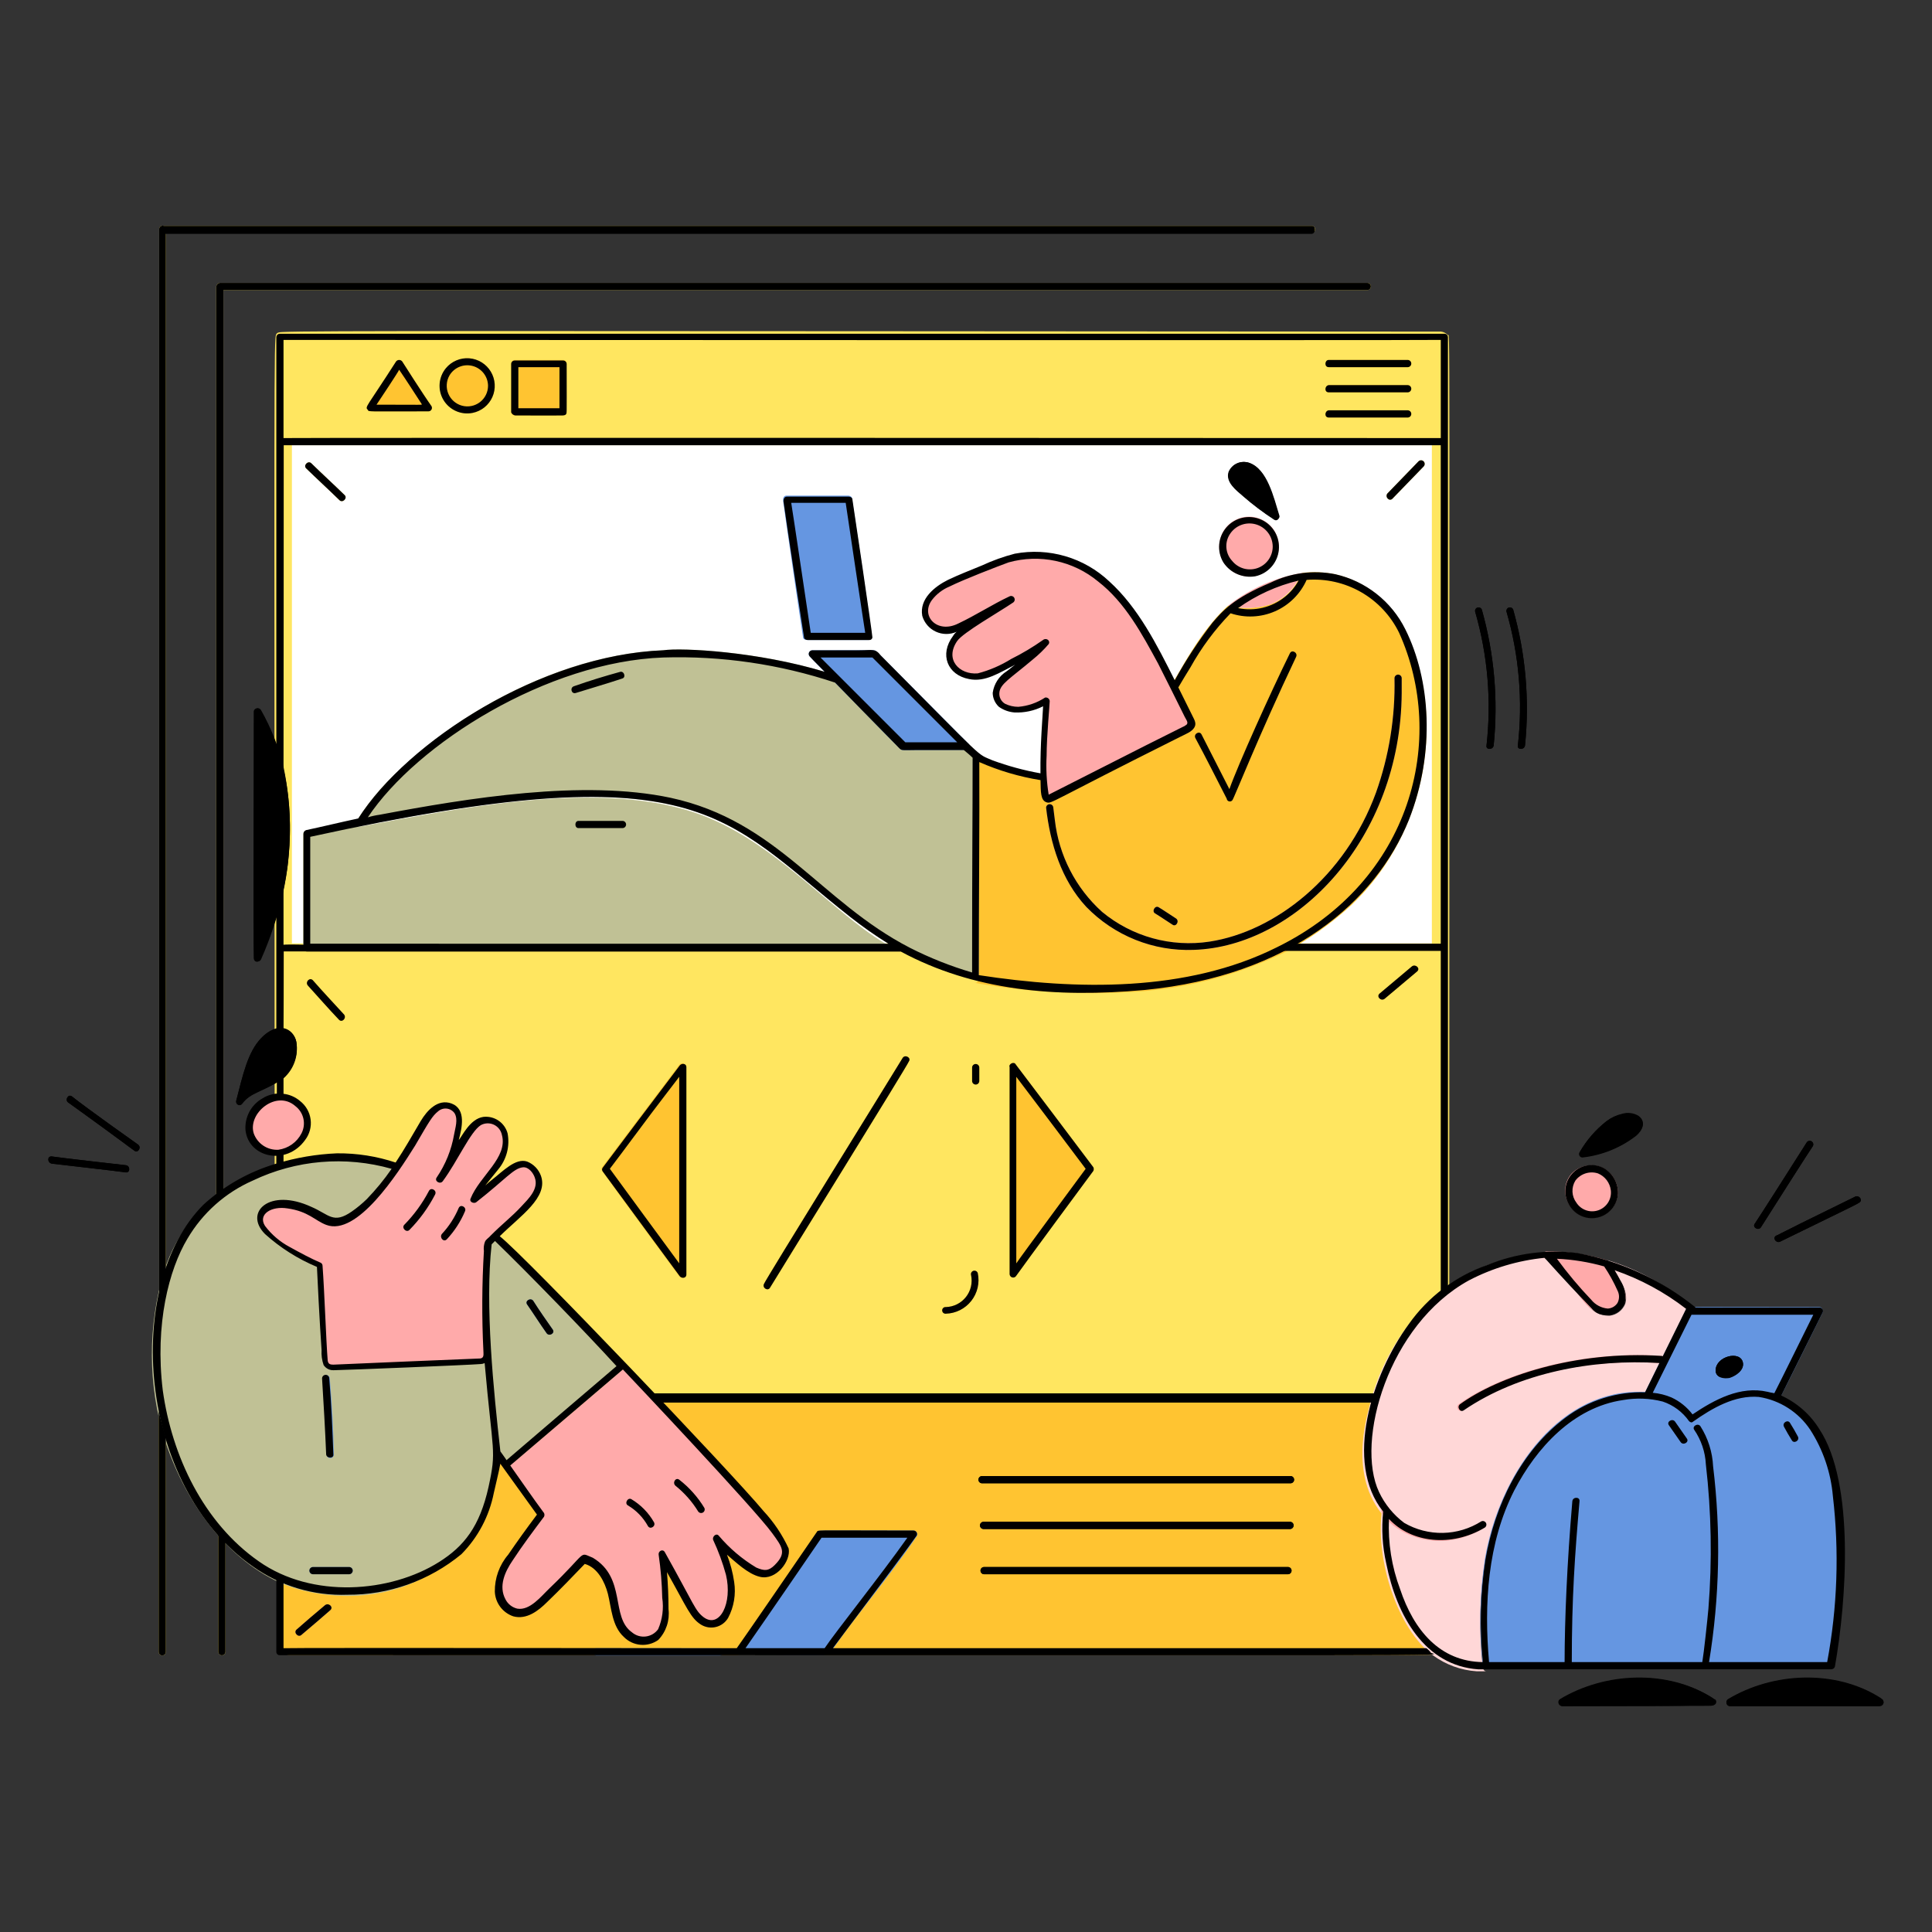 <svg xmlns="http://www.w3.org/2000/svg" fill="none" viewBox="0 0 200 200" height="400" width="400"><rect x="0" y="0" width="200" height="200" fill="#333333" stroke="none"/><g id="coding-a-website-1--development-coding-a-website-1"><g id="color"><g id="group"><path id="vector" fill="#ffc431" d="M28.436 144.673L28.958 170.335C28.963 170.598 29.07 170.848 29.257 171.033C29.444 171.218 29.695 171.323 29.958 171.326C157.619 171.341 149.293 171.482 149.731 171.045C149.919 170.857 150.024 170.603 150.024 170.338V144.673H28.436Z"></path><path id="vector_2" fill="#ffe660" d="M28.512 35.072C28.335 37.604 28.436 52.897 28.436 144.672H150.024C150.024 27.493 150.118 34.936 149.871 34.689C149.69 34.482 149.437 34.353 149.164 34.326C49.899 34.268 32.335 34.226 29.323 34.369C28.629 34.4 28.556 34.445 28.512 35.072Z"></path><path id="vector_3" fill="#ffffff" d="M148.225 46.086H30.218V97.659H148.225V46.086Z"></path><path id="vector_4" fill="#000000" d="M13.019 120.62C12.919 120.608 6.169 119.85 5.359 119.715C4.88 119.662 4.88 120.354 5.359 120.46C5.459 120.472 12.451 121.27 13.019 121.365C13.5 121.418 13.5 120.675 13.019 120.62Z"></path><path id="vector_5" fill="#000000" d="M7.434 113.492C7.061 113.226 6.689 113.864 7.061 114.13C9.081 115.569 13.661 118.918 13.923 119.13C14.296 119.396 14.669 118.758 14.296 118.492C14.093 118.347 9.006 114.75 7.434 113.492Z"></path><path id="vector_6" fill="#000000" d="M154.625 77.159C155.105 72.443 154.689 67.678 153.4 63.116C153.368 63.029 153.304 62.957 153.221 62.916C153.138 62.874 153.042 62.867 152.953 62.894C152.865 62.921 152.79 62.982 152.744 63.063C152.699 63.144 152.686 63.239 152.709 63.329C154.012 67.834 154.41 72.553 153.879 77.213C153.829 77.638 154.571 77.638 154.625 77.159Z"></path><path id="vector_7" fill="#000000" d="M157.87 77.159C158.35 72.443 157.935 67.678 156.646 63.116C156.614 63.029 156.55 62.957 156.467 62.916C156.384 62.874 156.288 62.867 156.199 62.894C156.11 62.921 156.036 62.982 155.99 63.063C155.945 63.144 155.932 63.239 155.955 63.329C157.258 67.834 157.656 72.553 157.125 77.213C157.074 77.638 157.816 77.638 157.87 77.159Z"></path><path id="vector_8" fill="#ffc431" d="M71 110.46C71.001 110.378 70.976 110.299 70.928 110.233C70.88 110.166 70.812 110.118 70.734 110.094C70.656 110.07 70.572 110.072 70.495 110.099C70.419 110.127 70.353 110.179 70.308 110.247C69.381 111.453 62.648 120.407 62.329 120.833C62.309 120.854 62.294 120.879 62.285 120.907C62.276 120.934 62.273 120.963 62.276 120.992V121.099C62.276 121.241 70.231 132.01 70.308 132.11C70.517 132.379 71 132.323 71 131.95C71 131.259 71.055 111.311 71 110.46Z"></path><path id="vector_9" fill="#ffc431" d="M113.186 120.833C112.281 119.609 105.153 110.194 105.153 110.194C105.122 110.145 105.078 110.104 105.027 110.076C104.976 110.048 104.919 110.034 104.86 110.034C104.802 110.034 104.745 110.048 104.694 110.076C104.643 110.104 104.599 110.145 104.568 110.194C104.468 110.294 104.515 108.994 104.515 131.894C104.518 131.974 104.548 132.051 104.6 132.113C104.651 132.175 104.721 132.219 104.8 132.237C104.878 132.255 104.96 132.247 105.034 132.214C105.107 132.181 105.168 132.125 105.206 132.054C106.081 130.809 112.867 121.628 113.186 121.202C113.212 121.144 113.225 121.081 113.225 121.018C113.225 120.954 113.212 120.891 113.186 120.833V120.833Z"></path><path id="vector_10" fill="#ffc431" d="M79.726 133.28C80.598 131.827 94.089 110.066 94.089 109.874C94.355 109.502 93.716 109.13 93.45 109.502C92.578 110.956 79.088 132.716 79.088 132.908C78.875 133.333 79.513 133.706 79.726 133.28Z"></path><path id="vector_11" fill="#ffc431" d="M101.376 111.9V110.517C101.376 110.418 101.337 110.324 101.267 110.254C101.197 110.184 101.103 110.145 101.004 110.145C100.905 110.145 100.811 110.184 100.741 110.254C100.671 110.324 100.632 110.418 100.632 110.517V111.9C100.632 111.999 100.671 112.093 100.741 112.163C100.811 112.233 100.905 112.272 101.004 112.272C101.103 112.272 101.197 112.233 101.267 112.163C101.337 112.093 101.376 111.999 101.376 111.9V111.9Z"></path><path id="vector_12" fill="#ffc431" d="M97.919 135.993C98.428 135.978 98.928 135.851 99.383 135.622C99.838 135.392 100.237 135.066 100.551 134.665C100.866 134.264 101.089 133.799 101.205 133.303C101.32 132.807 101.325 132.291 101.219 131.793C101.191 131.701 101.127 131.624 101.042 131.58C100.957 131.535 100.858 131.525 100.767 131.553C100.675 131.582 100.598 131.645 100.553 131.73C100.508 131.815 100.499 131.914 100.527 132.006C100.608 132.398 100.603 132.804 100.511 133.194C100.419 133.584 100.242 133.949 99.994 134.264C99.745 134.578 99.431 134.835 99.073 135.015C98.715 135.195 98.322 135.294 97.921 135.306C97.872 135.3 97.823 135.304 97.776 135.319C97.73 135.333 97.686 135.357 97.65 135.39C97.613 135.422 97.584 135.462 97.563 135.506C97.543 135.551 97.533 135.599 97.532 135.648C97.532 135.697 97.543 135.746 97.563 135.79C97.582 135.835 97.612 135.875 97.648 135.908C97.685 135.94 97.728 135.965 97.775 135.979C97.821 135.994 97.87 135.999 97.919 135.993Z"></path><path id="vector_13" fill="#ffc431" d="M143.347 103.385C144.465 102.427 145.582 101.523 146.699 100.565C147.071 100.246 146.539 99.765 146.167 100.033C145.05 100.991 143.933 101.895 142.815 102.853C142.443 103.172 142.975 103.7 143.347 103.385Z"></path><path id="vector_14" fill="#ffc431" d="M32.382 101.47C32.063 101.15 31.582 101.629 31.85 102.001C32.914 103.172 34.004 104.421 35.095 105.566C35.407 105.892 35.895 105.406 35.627 105.034C34.563 103.863 33.446 102.693 32.382 101.47Z"></path><path id="vector_15" fill="#000000" d="M101.642 153.548H133.613C133.708 153.543 133.798 153.502 133.864 153.432C133.93 153.363 133.967 153.271 133.967 153.175C133.967 153.08 133.93 152.988 133.864 152.919C133.798 152.849 133.708 152.808 133.613 152.803H101.642C101.547 152.808 101.457 152.849 101.391 152.919C101.325 152.988 101.288 153.08 101.288 153.175C101.288 153.271 101.325 153.363 101.391 153.432C101.457 153.502 101.547 153.543 101.642 153.548V153.548Z"></path><path id="vector_16" fill="#000000" d="M133.56 157.537H101.8C101.705 157.542 101.615 157.583 101.549 157.653C101.483 157.722 101.446 157.814 101.446 157.909C101.446 158.005 101.483 158.097 101.549 158.166C101.615 158.236 101.705 158.277 101.8 158.282H133.56C133.655 158.277 133.745 158.236 133.811 158.166C133.877 158.097 133.914 158.005 133.914 157.909C133.914 157.814 133.877 157.722 133.811 157.653C133.745 157.583 133.655 157.542 133.56 157.537Z"></path><path id="vector_17" fill="#000000" d="M133.347 162.218H101.855C101.76 162.223 101.67 162.264 101.604 162.334C101.538 162.403 101.501 162.495 101.501 162.591C101.501 162.686 101.538 162.778 101.604 162.847C101.67 162.917 101.76 162.958 101.855 162.963H133.347C133.442 162.958 133.532 162.917 133.598 162.847C133.664 162.778 133.701 162.686 133.701 162.591C133.701 162.495 133.664 162.403 133.598 162.334C133.532 162.264 133.442 162.223 133.347 162.218Z"></path><path id="vector_18" fill="#ffaaaa" d="M31.212 169.24C32.223 168.389 33.226 167.529 34.191 166.687C34.56 166.364 34.031 165.887 33.659 166.155C32.648 167.006 31.638 167.855 30.68 168.708C30.361 169.027 30.893 169.559 31.212 169.24Z"></path><path id="vector_19" fill="#ffe660" d="M16.424 171C16.424 171.099 16.463 171.193 16.533 171.263C16.603 171.333 16.697 171.372 16.796 171.372C16.895 171.372 16.989 171.333 17.059 171.263C17.129 171.193 17.168 171.099 17.168 171V149.079C16.902 148.179 16.636 147.217 16.424 146.313V171Z"></path><path id="vector_20" fill="#ffe660" d="M22.594 158.974V171C22.599 171.095 22.64 171.185 22.71 171.251C22.779 171.317 22.871 171.354 22.966 171.354C23.062 171.354 23.154 171.317 23.223 171.251C23.293 171.185 23.334 171.095 23.339 171V159.771C22.836 159.268 23.082 159.461 22.594 158.974Z"></path><path id="vector_21" fill="#ffe660" d="M17.168 131.472V24.124H135.794C135.889 24.119 135.979 24.078 136.045 24.008C136.111 23.939 136.148 23.847 136.148 23.752C136.148 23.656 136.111 23.564 136.045 23.495C135.979 23.425 135.889 23.384 135.794 23.379H16.956C16.903 23.36 16.847 23.354 16.792 23.361C16.736 23.368 16.683 23.388 16.637 23.419C16.59 23.45 16.552 23.491 16.524 23.54C16.496 23.588 16.48 23.642 16.477 23.698V134.185C16.643 133.266 16.874 132.359 17.168 131.472Z"></path><path id="vector_22" fill="#ffe660" d="M141.539 29.284H22.754C22.662 29.302 22.578 29.347 22.511 29.413C22.445 29.48 22.4 29.564 22.382 29.656V123.705C22.621 123.515 22.869 123.338 23.126 123.173V30.028H141.539C141.638 30.028 141.732 29.989 141.802 29.919C141.872 29.849 141.911 29.755 141.911 29.656C141.911 29.557 141.872 29.463 141.802 29.393C141.732 29.323 141.638 29.284 141.539 29.284Z"></path><path id="vector_23" fill="#ffe660" d="M35.148 51.785C35.471 52.101 36.003 51.569 35.68 51.253C34.523 50.123 33.327 49.033 32.223 47.953C31.9 47.638 31.368 48.17 31.691 48.485C32.8 49.565 33.991 50.655 35.148 51.785Z"></path><path id="vector_24" fill="#ffe660" d="M144.145 51.626C145.223 50.526 146.313 49.378 147.39 48.274C147.453 48.202 147.486 48.109 147.483 48.013C147.48 47.917 147.441 47.827 147.373 47.759C147.305 47.691 147.215 47.652 147.119 47.649C147.023 47.646 146.93 47.679 146.858 47.742C145.794 48.859 144.677 49.977 143.613 51.094C143.347 51.466 143.83 51.949 144.145 51.626Z"></path><path id="vector_25" fill="#ffc431" d="M137.549 38.008H145.741C145.836 38.003 145.926 37.962 145.992 37.892C146.058 37.823 146.095 37.731 146.095 37.636C146.095 37.54 146.058 37.448 145.992 37.379C145.926 37.309 145.836 37.268 145.741 37.263H137.549C137.124 37.263 137.07 38.008 137.549 38.008Z"></path><path id="vector_26" fill="#ffc431" d="M137.549 40.614H145.741C145.836 40.609 145.926 40.568 145.992 40.498C146.058 40.429 146.095 40.337 146.095 40.242C146.095 40.146 146.058 40.054 145.992 39.985C145.926 39.915 145.836 39.874 145.741 39.869H137.549C137.124 39.923 137.07 40.614 137.549 40.614Z"></path><path id="vector_27" fill="#ffc431" d="M137.549 43.221H145.741C145.836 43.216 145.926 43.175 145.992 43.105C146.058 43.036 146.095 42.944 146.095 42.849C146.095 42.753 146.058 42.661 145.992 42.592C145.926 42.522 145.836 42.481 145.741 42.476H137.549C137.124 42.529 137.07 43.221 137.549 43.221Z"></path><path id="vector_28" fill="#ffc431" d="M44.67 42.05C44.008 41.076 41.699 37.544 41.638 37.422C41.601 37.373 41.553 37.333 41.497 37.305C41.442 37.278 41.381 37.263 41.319 37.263C41.257 37.263 41.196 37.278 41.141 37.305C41.086 37.333 41.037 37.373 41 37.422C37.947 42.193 37.751 42.1 38.074 42.422C38.187 42.648 37.849 42.581 44.351 42.581C44.411 42.577 44.47 42.558 44.522 42.526C44.574 42.494 44.617 42.45 44.648 42.398C44.679 42.346 44.698 42.287 44.702 42.227C44.705 42.166 44.694 42.106 44.67 42.05V42.05Z"></path><path id="vector_29" fill="#ffc431" d="M49.352 37.263C48.798 37.055 48.193 37.025 47.621 37.179C47.049 37.332 46.54 37.661 46.165 38.119C45.79 38.577 45.567 39.141 45.529 39.731C45.491 40.322 45.639 40.91 45.952 41.412C46.272 41.947 46.759 42.361 47.338 42.591C47.917 42.821 48.556 42.854 49.155 42.684C49.755 42.515 50.282 42.153 50.655 41.653C51.028 41.154 51.226 40.546 51.218 39.923C51.212 39.343 51.031 38.778 50.698 38.303C50.365 37.828 49.896 37.466 49.352 37.263V37.263Z"></path><path id="vector_30" fill="#ffc431" d="M58.288 37.263H53.288C53.239 37.262 53.19 37.271 53.144 37.289C53.099 37.307 53.057 37.334 53.022 37.369C52.987 37.404 52.96 37.446 52.942 37.491C52.923 37.537 52.915 37.586 52.916 37.635V42.635C52.915 42.684 52.923 42.733 52.942 42.779C52.96 42.825 52.987 42.866 53.022 42.901C53.057 42.936 53.099 42.963 53.144 42.981C53.19 42.999 53.239 43.008 53.288 43.007C58.824 43.007 58.349 43.052 58.501 42.901C58.653 42.75 58.607 43.207 58.607 37.687C58.624 37.638 58.628 37.585 58.62 37.533C58.612 37.481 58.591 37.432 58.56 37.391C58.528 37.349 58.487 37.315 58.44 37.293C58.392 37.271 58.34 37.261 58.288 37.263V37.263Z"></path><path id="vector_31" fill="#c0c195" d="M92.652 98.225C87.11 95.453 81.227 88.046 73.609 84.766C63.609 80.46 48.715 83.445 37.276 85.566C37.206 85.583 37.134 85.579 37.066 85.556C36.999 85.533 36.939 85.491 36.894 85.435C36.85 85.379 36.822 85.312 36.814 85.241C36.807 85.17 36.819 85.098 36.851 85.034C36.904 84.981 36.904 84.928 36.957 84.875C35.148 85.247 33.393 85.619 31.638 85.992C31.561 86.019 31.494 86.07 31.447 86.136C31.399 86.203 31.373 86.282 31.372 86.364V98.064C31.371 98.113 31.38 98.162 31.398 98.208C31.416 98.254 31.443 98.295 31.478 98.33C31.513 98.365 31.555 98.392 31.6 98.41C31.646 98.428 31.695 98.437 31.744 98.436C97.421 98.437 93.3 98.549 92.652 98.225Z"></path><path id="vector_32" fill="#c0c195" d="M59.884 85.724H64.459C64.555 85.719 64.644 85.678 64.71 85.608C64.776 85.539 64.813 85.447 64.813 85.352C64.813 85.256 64.776 85.164 64.71 85.095C64.644 85.025 64.555 84.984 64.459 84.979H59.884C59.459 84.979 59.459 85.724 59.884 85.724Z"></path><path id="vector_33" fill="#6596e1" d="M88.184 51.572C88.184 51.413 87.971 51.306 87.812 51.306H81.428C81.162 51.306 81.056 51.519 81.056 51.785C81.269 53.385 83.024 65.403 83.13 65.985C83.13 66.145 83.343 66.251 83.503 66.251H89.886C89.963 66.256 90.04 66.232 90.099 66.182C90.158 66.133 90.196 66.062 90.205 65.985C90.205 64.986 88.2 51.673 88.184 51.572Z"></path><path id="vector_34" fill="#c0c195" d="M101.217 78.064C101.164 78.01 100.525 77.425 100.259 77.213C100.249 77.28 100.218 77.342 100.17 77.389C100.122 77.437 100.06 77.468 99.993 77.478H95.1C93.39 77.478 93.61 77.69 92.866 76.947C91.802 75.883 86.057 70.031 85.738 69.659C78.713 67.459 70.718 67.024 68.662 67.318C58.645 67.711 48.062 73.204 41.054 79.979C39.474 81.439 38.096 83.103 36.954 84.926C36.923 84.99 36.91 85.062 36.918 85.133C36.926 85.204 36.954 85.271 36.999 85.327C37.043 85.383 37.103 85.424 37.17 85.448C37.238 85.471 37.311 85.475 37.38 85.458C47.869 83.565 63.529 80.276 73.712 84.658C81.383 87.958 86.912 95.192 93.075 98.276C95.606 99.584 98.26 100.636 101 101.416C101.057 101.429 101.115 101.429 101.172 101.417C101.229 101.404 101.282 101.379 101.328 101.344C101.374 101.308 101.411 101.263 101.437 101.211C101.463 101.159 101.478 101.102 101.479 101.044C101.483 79.32 101.707 78.554 101.217 78.064Z"></path><path id="vector_35" fill="#c0c195" d="M59.618 71.733C61.207 71.233 62.818 70.805 64.406 70.244C64.834 70.092 64.674 69.4 64.193 69.552C62.605 70.052 61.001 70.51 59.405 71.042C58.98 71.148 59.137 71.886 59.618 71.733Z"></path><path id="vector_36" fill="#000000" d="M29.35 79.394C28.847 77.327 28.06 75.34 27.01 73.489C26.967 73.425 26.906 73.375 26.834 73.346C26.763 73.317 26.684 73.311 26.609 73.329C26.534 73.346 26.465 73.386 26.413 73.443C26.361 73.5 26.328 73.572 26.318 73.648V99.182C26.323 99.262 26.353 99.338 26.404 99.399C26.456 99.46 26.526 99.503 26.604 99.521C26.682 99.539 26.764 99.532 26.837 99.499C26.91 99.467 26.971 99.412 27.01 99.342C27.999 97.118 28.766 94.801 29.3 92.426C30.235 88.134 30.252 83.693 29.35 79.394V79.394Z"></path><path id="vector_37" fill="#ffc431" d="M145.422 65.137C144.711 63.714 143.693 62.465 142.442 61.481C141.192 60.497 139.739 59.802 138.188 59.445C137.12 59.232 136.027 59.178 134.943 59.286C134.868 59.289 134.796 59.317 134.738 59.365C134.68 59.413 134.64 59.479 134.623 59.552C134.34 60.23 133.923 60.843 133.396 61.354C132.869 61.866 132.244 62.265 131.558 62.528C130.131 63.005 128.597 63.063 127.138 62.693C126.539 63.233 125.982 63.819 125.474 64.446C123.305 67.029 121.574 70.575 121.218 70.935C121.308 71.16 122.967 74.348 123.186 74.766C123.224 74.831 123.247 74.904 123.254 74.978C123.261 75.053 123.251 75.129 123.226 75.2C123.2 75.271 123.16 75.335 123.107 75.389C123.054 75.442 122.99 75.484 122.92 75.51L108.664 82.745C108.605 82.773 108.541 82.787 108.476 82.786C108.411 82.784 108.347 82.767 108.29 82.736C108.232 82.704 108.184 82.66 108.147 82.606C108.11 82.552 108.087 82.491 108.079 82.426C107.987 81.685 107.952 80.938 107.973 80.191C105.613 79.843 103.318 79.144 101.164 78.117C101.44 78.393 101.323 76.677 101.323 101.363C101.32 101.421 101.305 101.477 101.279 101.528C101.252 101.579 101.215 101.624 101.169 101.66C101.124 101.695 101.071 101.72 101.015 101.733C100.959 101.747 100.901 101.747 100.844 101.736C106.688 102.773 112.641 103.059 118.558 102.587C123.525 102.141 128.372 100.808 132.868 98.65C135.412 97.31 137.773 95.646 139.89 93.7C147.941 86.071 149.68 73.9 145.422 65.137Z"></path><path id="vector_38" fill="#000000" d="M132.442 53.381C131.859 51.495 131.196 48.533 129.304 47.902C128.901 47.775 128.465 47.803 128.082 47.98C127.698 48.157 127.394 48.47 127.229 48.859C126.873 49.876 128.029 50.725 128.666 51.306C129.68 52.207 130.765 53.026 131.91 53.753C131.937 53.776 131.969 53.794 132.003 53.804C132.037 53.814 132.073 53.817 132.109 53.812C132.144 53.807 132.178 53.794 132.208 53.775C132.238 53.756 132.264 53.73 132.283 53.7C132.389 53.7 132.492 53.542 132.442 53.381Z"></path><path id="vector_39" fill="#ffaaaa" d="M123.559 98.331C134.259 97.989 145.008 86.785 145.103 71.731C145.103 71.199 145.103 70.667 145.103 70.189C145.098 70.094 145.057 70.004 144.987 69.938C144.918 69.872 144.826 69.835 144.73 69.835C144.635 69.835 144.543 69.872 144.474 69.938C144.404 70.004 144.363 70.094 144.358 70.189C144.446 74.227 143.797 78.246 142.443 82.051C139.233 90.819 131.969 96.442 125.208 97.478C123.243 97.777 121.236 97.658 119.32 97.127C117.404 96.597 115.622 95.668 114.09 94.4C111.35 91.93 109.61 88.543 109.196 84.878C109.135 84.453 109.087 84.027 109.037 83.601C109.032 83.506 108.991 83.416 108.921 83.35C108.852 83.284 108.76 83.247 108.664 83.247C108.569 83.247 108.477 83.284 108.408 83.35C108.338 83.416 108.297 83.506 108.292 83.601C108.717 87.325 109.857 91.076 112.441 93.868C113.877 95.35 115.609 96.514 117.525 97.283C119.44 98.052 121.496 98.409 123.559 98.331V98.331Z"></path><path id="vector_40" fill="#ffaaaa" d="M119.569 94.554C120.163 94.912 120.793 95.354 121.378 95.724C121.75 95.99 122.123 95.352 121.75 95.086C121.165 94.714 120.535 94.274 119.942 93.916C119.574 93.694 119.2 94.333 119.569 94.554Z"></path><path id="vector_41" fill="#ffaaaa" d="M131.509 62.563C132.935 61.982 134.073 60.861 134.677 59.445C134.758 59.38 134.848 59.327 134.943 59.286C132.093 59.735 129.405 60.908 127.138 62.693C128.579 63.051 130.091 63.006 131.509 62.563V62.563Z"></path><path id="vector_42" fill="#ffaaaa" d="M108.079 80.83C108.088 81.346 108.123 81.86 108.185 82.372C108.188 82.439 108.209 82.504 108.244 82.561C108.28 82.618 108.329 82.664 108.388 82.697C108.447 82.729 108.513 82.745 108.58 82.744C108.647 82.744 108.713 82.726 108.771 82.692L123.027 75.457C123.152 75.384 123.248 75.27 123.296 75.133C123.345 74.997 123.344 74.848 123.293 74.712C120.525 69.454 118.275 64.003 114.622 60.669C111.868 58.155 107.922 56.855 104.355 58.009C102.161 58.772 100.012 59.66 97.919 60.669C97.266 60.989 96.687 61.442 96.219 61.999C95.994 62.289 95.838 62.627 95.764 62.986C95.691 63.346 95.701 63.718 95.794 64.073C95.995 64.513 96.329 64.878 96.75 65.116C97.17 65.355 97.655 65.455 98.135 65.403C99.092 65.35 103.826 62.584 104.678 62.211C102.698 63.388 100.78 64.667 98.932 66.042C98.654 66.337 98.447 66.692 98.327 67.079C98.207 67.466 98.178 67.876 98.241 68.276C98.507 69.606 100.103 70.297 101.433 70.084C102.763 69.871 107.124 67.371 108.188 66.573C107.763 67.318 104.309 69.873 103.72 70.51C103.372 70.781 103.143 71.178 103.083 71.615C103.024 72.053 103.138 72.496 103.401 72.851C103.677 73.27 104.571 73.489 105.101 73.595C106.203 73.512 107.282 73.242 108.293 72.795C108.24 74.285 107.974 77.05 108.027 80.189C108.029 80.351 108.079 80.564 108.079 80.83Z"></path><path id="vector_43" fill="#ffaaaa" d="M126.91 54.605C126.508 55.101 126.266 55.708 126.219 56.345C126.171 56.982 126.32 57.619 126.644 58.169C126.982 58.732 127.491 59.172 128.096 59.427C128.702 59.682 129.372 59.737 130.011 59.585C130.65 59.433 131.224 59.082 131.65 58.582C132.076 58.083 132.332 57.46 132.381 56.805C132.43 56.15 132.269 55.497 131.922 54.94C131.575 54.382 131.06 53.95 130.45 53.705C129.841 53.459 129.169 53.415 128.533 53.577C127.897 53.738 127.328 54.099 126.91 54.605V54.605Z"></path><path id="vector_44" fill="#c0c195" d="M64.619 141.206C63.251 139.768 52.934 128.943 51.373 127.695C51.02 128.048 50.723 128.465 50.522 128.595C50.239 132.419 50.222 136.258 50.469 140.085C50.478 140.174 50.467 140.263 50.439 140.347C50.411 140.431 50.365 140.509 50.305 140.574C50.244 140.64 50.171 140.691 50.089 140.726C50.007 140.761 49.919 140.779 49.83 140.777L34.457 141.415C34.363 141.419 34.268 141.404 34.18 141.372C34.091 141.339 34.01 141.289 33.94 141.225C33.871 141.161 33.815 141.083 33.776 140.997C33.737 140.911 33.715 140.818 33.712 140.724C33.499 137.479 33.34 134.234 33.18 130.824C30.98 129.812 25.794 127.262 27.222 125.292C27.422 125.047 27.674 124.849 27.958 124.71C28.243 124.572 28.555 124.498 28.871 124.492C30.536 124.462 32.164 124.986 33.499 125.982C33.835 126.202 34.222 126.332 34.622 126.36C35.023 126.388 35.424 126.313 35.787 126.141C38.603 124.688 40.969 120.905 41.213 120.662C39.139 119.962 36.965 119.603 34.776 119.598C27.076 119.818 19.588 123.606 17.009 131.514C15.274 137.239 15.292 143.353 17.062 149.068C19.879 157.646 25.582 163.058 30.895 164.525C38.727 166.687 49.661 164.17 51.542 151.118L52.118 151.834C52.138 151.876 52.167 151.913 52.204 151.94C52.241 151.968 52.284 151.987 52.33 151.994C52.437 152.047 52.543 151.994 52.65 151.888C53.91 150.778 63.582 142.548 64.633 141.647C64.734 141.572 64.794 141.557 64.619 141.206Z"></path><path id="vector_45" fill="#6596e1" d="M33.819 150.569C33.819 150.668 33.858 150.762 33.928 150.832C33.998 150.902 34.092 150.941 34.191 150.941C34.29 150.941 34.384 150.902 34.454 150.832C34.524 150.762 34.563 150.668 34.563 150.569C34.51 147.961 34.363 145.298 34.138 142.696C34.133 142.601 34.092 142.511 34.022 142.445C33.953 142.379 33.861 142.342 33.766 142.342C33.67 142.342 33.578 142.379 33.509 142.445C33.439 142.511 33.398 142.601 33.393 142.696C33.553 145.3 33.765 147.907 33.819 150.569Z"></path><path id="vector_46" fill="#6596e1" d="M36.159 162.218H32.382C32.287 162.223 32.197 162.264 32.131 162.334C32.065 162.403 32.028 162.495 32.028 162.591C32.028 162.686 32.065 162.778 32.131 162.847C32.197 162.917 32.287 162.958 32.382 162.963H36.159C36.255 162.958 36.344 162.917 36.41 162.847C36.476 162.778 36.513 162.686 36.513 162.591C36.513 162.495 36.476 162.403 36.41 162.334C36.344 162.264 36.255 162.223 36.159 162.218Z"></path><path id="vector_47" fill="#6596e1" d="M56.586 138.015C56.853 138.386 57.486 138.015 57.224 137.642C56.524 136.642 55.841 135.674 55.203 134.663C54.937 134.291 54.303 134.663 54.565 135.036C55.266 136.039 55.9 137.055 56.586 138.015Z"></path><path id="vector_48" fill="#6596e1" d="M94.621 158.442C83.854 158.442 84.734 158.373 84.621 158.601C84.504 158.718 77.435 169.083 76.321 170.623C76.256 170.67 76.207 170.736 76.182 170.811C76.156 170.887 76.155 170.969 76.179 171.046C76.203 171.122 76.249 171.189 76.313 171.237C76.377 171.286 76.454 171.313 76.534 171.315C87.282 171.315 85.401 171.545 86.163 170.783C86.216 170.73 86.269 170.676 86.269 170.623C87.009 169.636 86.792 169.801 89.569 166.208C91.403 163.834 93.24 161.474 94.942 158.974C94.961 158.918 94.967 158.859 94.961 158.8C94.955 158.741 94.935 158.684 94.905 158.634C94.874 158.583 94.833 158.54 94.784 158.507C94.735 158.473 94.679 158.451 94.621 158.442V158.442Z"></path><path id="vector_49" fill="#6596e1" d="M74.566 170.623H61.693C61.597 170.628 61.508 170.669 61.442 170.739C61.376 170.808 61.339 170.9 61.339 170.996C61.339 171.091 61.376 171.183 61.442 171.252C61.508 171.322 61.597 171.363 61.693 171.368H74.566C74.661 171.363 74.751 171.322 74.817 171.252C74.883 171.183 74.92 171.091 74.92 170.996C74.92 170.9 74.883 170.808 74.817 170.739C74.751 170.669 74.661 170.628 74.566 170.623Z"></path><path id="vector_50" fill="#ffaaaa" d="M29.35 119.237C31.372 118.652 32.905 116.055 30.84 114.237C30.542 113.963 30.187 113.759 29.8 113.639C29.414 113.52 29.006 113.488 28.605 113.546C26.478 113.918 24.748 116.71 26.637 118.546C26.991 118.886 27.427 119.129 27.902 119.25C28.378 119.371 28.877 119.367 29.35 119.237V119.237Z"></path><path id="vector_51" fill="#000000" d="M30.68 107.853C30.371 106.409 28.753 105.653 27.01 107.481C25.638 108.922 25.133 111.297 24.456 113.917C24.433 113.999 24.44 114.087 24.477 114.164C24.514 114.24 24.578 114.301 24.657 114.334C24.735 114.367 24.823 114.369 24.904 114.342C24.985 114.314 25.052 114.257 25.094 114.183C26.136 112.816 28.079 112.741 29.244 111.577C29.79 111.138 30.211 110.562 30.463 109.908C30.715 109.254 30.79 108.545 30.68 107.853V107.853Z"></path><path id="vector_52" fill="#ffaaaa" d="M35.84 126.152C35.48 126.334 35.077 126.415 34.675 126.387C34.272 126.359 33.885 126.223 33.553 125.993C29.243 123.146 26.193 124.872 27.222 126.737C28.131 128.384 31.265 129.929 33.233 130.837C33.393 134.242 33.685 137.484 33.765 140.737C33.781 140.924 33.865 141.099 34.003 141.227C34.141 141.355 34.322 141.427 34.51 141.428C51.189 141.081 49.839 140.838 50.149 140.683C50.263 140.624 50.355 140.531 50.413 140.416C50.47 140.301 50.49 140.172 50.469 140.045C50.239 136.218 50.257 132.38 50.522 128.555C50.632 128.418 50.757 128.293 50.894 128.183C51.054 128.023 51.213 127.81 51.373 127.651C53.757 125.267 56.373 123.651 55.682 121.64C55.582 121.311 55.396 121.014 55.144 120.78C54.891 120.547 54.581 120.384 54.245 120.31C53.345 120.166 52.228 121.477 49.032 124.033C49.763 121.841 52.911 120.051 52.332 117.384C52.254 116.948 52.035 116.551 51.708 116.252C51.381 115.954 50.965 115.772 50.524 115.735C48.618 115.735 47.324 119.478 45.524 121.959C46.67 120.198 47.382 118.19 47.6 116.1C47.639 115.844 47.621 115.583 47.548 115.335C47.474 115.086 47.347 114.857 47.175 114.664C46.91 114.441 46.581 114.309 46.235 114.29C45.889 114.271 45.547 114.365 45.259 114.558C43.822 115.472 42.35 119.468 39.993 122.218C38.932 123.833 37.51 125.18 35.84 126.152V126.152Z"></path><path id="vector_53" fill="#ffaaaa" d="M45.043 123.652C45.259 123.228 44.624 122.858 44.404 123.28C43.73 124.569 42.87 125.752 41.851 126.79C41.536 127.114 42.068 127.645 42.383 127.322C43.449 126.239 44.346 125.002 45.043 123.652V123.652Z"></path><path id="vector_54" fill="#ffaaaa" d="M45.787 127.8C45.468 128.119 46.005 128.656 46.319 128.332C47.121 127.505 47.754 126.53 48.181 125.46C48.394 125.034 47.756 124.66 47.543 125.087C47.104 126.078 46.511 126.993 45.787 127.8V127.8Z"></path><path id="vector_55" fill="#ffaaaa" d="M67.385 144.451C63.964 140.83 64.874 141.685 64.565 141.685C63.355 142.761 53.765 150.875 52.596 151.899C52.554 151.939 52.504 151.97 52.449 151.988C52.393 152.006 52.335 152.012 52.277 152.005C53.767 154.133 54.618 155.356 55.841 157.005C54.941 158.229 54.07 159.441 53.182 160.676C52.355 161.653 51.788 162.822 51.533 164.076C51.417 164.708 51.537 165.36 51.87 165.91C52.203 166.459 52.727 166.867 53.341 167.055C54.561 167.288 55.668 166.298 56.533 165.406C57.79 164.106 59.086 162.8 60.363 161.523C61.64 161.683 62.626 163.073 63.023 164.289C63.423 165.521 63.484 166.796 63.923 168.013C64.89 170.666 68.711 170.902 68.764 167.108C68.787 165.08 68.662 163.054 68.391 161.044C69.349 162.8 70.3 164.559 71.264 166.311C71.792 167.27 72.594 168.391 73.658 168.279C74.616 168.179 75.198 167.214 75.413 166.257C75.939 163.915 75.041 161.629 74.03 159.448C74.984 160.61 76.115 161.615 77.381 162.427C77.686 162.685 78.047 162.867 78.435 162.96C78.823 163.052 79.228 163.052 79.616 162.959C80.41 162.63 81.431 161.359 81.211 160.512C81.005 159.712 80.267 158.692 78.658 156.789C77.587 155.52 68.5 145.842 67.385 144.451Z"></path><path id="vector_56" fill="#ffaaaa" d="M65.363 155.25C64.991 154.984 64.619 155.622 64.991 155.888C65.854 156.407 66.569 157.14 67.066 158.016C67.289 158.436 67.917 158.069 67.704 157.644C67.138 156.661 66.333 155.838 65.363 155.25Z"></path><path id="vector_57" fill="#ffaaaa" d="M72.279 156.473C72.333 156.548 72.413 156.6 72.503 156.619C72.593 156.638 72.687 156.623 72.767 156.577C72.847 156.53 72.906 156.456 72.934 156.368C72.962 156.28 72.956 156.185 72.917 156.101C72.235 154.974 71.351 153.982 70.31 153.175C69.945 152.9 69.563 153.498 69.938 153.814C70.865 154.559 71.657 155.459 72.279 156.473V156.473Z"></path><path id="vector_58" fill="#000000" d="M177.264 175.754C172.597 172.792 166.155 173.089 161.487 175.89C161.422 175.932 161.372 175.994 161.344 176.065C161.315 176.137 161.309 176.216 161.326 176.291C161.344 176.367 161.384 176.435 161.441 176.487C161.498 176.538 161.57 176.571 161.647 176.581C173.908 176.581 176.547 176.608 177.147 176.581C177.633 176.555 177.756 176.066 177.264 175.754Z"></path><path id="vector_59" fill="#000000" d="M194.638 175.741C189.973 172.793 183.543 173.093 178.882 175.89C178.817 175.932 178.767 175.993 178.739 176.065C178.71 176.137 178.704 176.216 178.721 176.291C178.738 176.366 178.778 176.434 178.835 176.486C178.893 176.538 178.964 176.571 179.041 176.581C191.049 176.581 193.829 176.607 194.499 176.581C195.116 176.556 195.137 176.056 194.638 175.741Z"></path><path id="vector_60" fill="#ffd7d7" d="M166.434 130.461H166.381C166.649 130.55 166.651 130.803 167.073 131.361C167.558 132.332 168.653 133.661 168.243 134.979C168.108 135.306 167.889 135.592 167.608 135.807C167.327 136.021 166.994 136.158 166.643 136.202C166.121 136.221 165.605 136.092 165.153 135.83C163.337 134.619 162.497 131.901 159.994 130.297C159.928 130.261 159.876 130.204 159.846 130.135C159.816 130.066 159.81 129.99 159.828 129.917C159.846 129.844 159.888 129.779 159.946 129.732C160.005 129.686 160.078 129.66 160.153 129.659C156.246 129.884 152.484 131.212 149.301 133.489C149.248 133.489 149.248 133.542 149.195 133.595C145.771 136.48 143.273 140.31 142.014 144.607C141.773 145.807 139.414 152.17 143.024 156.682C142.459 161.482 144.594 168.552 148.344 171.364C149.664 172.331 151.232 172.903 152.865 173.013H153.876C153.663 173.013 153.557 172.854 153.504 172.641C153.087 168.977 153.158 165.274 153.716 161.629C155.174 153.129 160.768 144.686 169.409 144.341H170.26C170.308 144.241 174.569 135.79 174.569 135.67C174.669 135.47 174.979 135.51 175.369 135.51C172.8 133.188 169.749 131.463 166.434 130.461V130.461Z"></path><path id="vector_61" fill="#ffaaaa" d="M151.008 145.356C150.636 145.623 151.008 146.256 151.38 145.994C157.08 142.016 165.015 140.651 171.754 141.1L172.073 140.462C172.048 140.429 172.016 140.403 171.979 140.384C171.942 140.366 171.901 140.356 171.86 140.355C162.941 139.777 154.992 142.483 151.008 145.356Z"></path><path id="vector_62" fill="#ffaaaa" d="M150.954 159.293C151.87 159.066 152.748 158.708 153.561 158.229C153.637 158.176 153.691 158.096 153.711 158.005C153.73 157.914 153.716 157.819 153.669 157.739C153.622 157.658 153.547 157.598 153.458 157.571C153.369 157.543 153.273 157.55 153.189 157.59C149.583 159.754 145.352 158.855 143.667 156.207C143.401 155.835 142.812 156.207 143.028 156.58C144.17 158.529 147.47 160.129 150.954 159.293Z"></path><path id="vector_63" fill="#ffaaaa" d="M167.711 132.589C167.521 132.208 166.592 130.408 166.168 130.408C164.185 129.811 162.122 129.524 160.051 129.557C159.981 129.566 159.915 129.597 159.862 129.644C159.809 129.691 159.772 129.753 159.755 129.822C159.737 129.89 159.741 129.963 159.766 130.029C159.79 130.096 159.834 130.154 159.891 130.195C162.375 131.704 163.318 134.687 165.051 135.727C165.494 136.009 166.017 136.14 166.541 136.1C166.891 136.055 167.223 135.918 167.503 135.703C167.784 135.488 168.002 135.203 168.136 134.876C168.509 134.131 168.083 133.333 167.711 132.589Z"></path><path id="vector_64" fill="#ffaaaa" d="M166.009 120.939C165.473 120.668 164.865 120.574 164.273 120.67C163.68 120.765 163.133 121.046 162.709 121.471C162.344 121.878 162.113 122.386 162.047 122.928C161.98 123.471 162.081 124.02 162.336 124.503C162.594 125.049 163.026 125.493 163.565 125.765C164.103 126.037 164.717 126.122 165.309 126.006C165.902 125.89 166.438 125.58 166.834 125.124C167.23 124.669 167.463 124.095 167.496 123.492C167.495 122.973 167.357 122.464 167.096 122.015C166.835 121.567 166.46 121.196 166.009 120.939V120.939Z"></path><path id="vector_65" fill="#000000" d="M169.626 115.513C169.373 115.361 169.091 115.264 168.798 115.227C168.506 115.19 168.209 115.215 167.926 115.3C167.346 115.432 166.8 115.686 166.326 116.045C165.206 116.92 164.267 118.004 163.56 119.237C163.527 119.287 163.508 119.345 163.504 119.406C163.501 119.466 163.513 119.526 163.54 119.58C163.567 119.633 163.607 119.679 163.658 119.712C163.708 119.746 163.766 119.765 163.826 119.769C165.84 119.544 167.753 118.771 169.358 117.534C170 117.056 170.471 116.159 169.626 115.513Z"></path><path id="vector_66" fill="#6596e1" d="M188.3 135.3C174.356 135.3 174.7 135.211 174.576 135.459C174.576 135.559 171.132 142.359 170.267 144.183C171.207 144.138 172.144 144.323 172.997 144.721C173.85 145.12 174.593 145.721 175.161 146.471C177.449 144.928 180.121 143.488 182.928 144.13C183.402 144.248 183.865 144.408 184.311 144.609C184.411 144.509 187.817 137.596 188.673 135.885C188.723 135.568 188.617 135.3 188.3 135.3Z"></path><path id="vector_67" fill="#000000" d="M180.424 141.047C180.147 139.752 177.605 140.414 177.605 141.847C177.605 142.647 178.456 142.747 179.041 142.647C179.733 142.43 180.584 141.792 180.424 141.047Z"></path><path id="vector_68" fill="#6596e1" d="M188.191 147.962C187.26 146.457 185.911 145.255 184.308 144.504C183.857 144.317 183.395 144.157 182.925 144.026C180.103 143.451 177.446 144.826 175.158 146.366C173.566 144.339 171.741 144.033 169.413 144.079C160.985 144.244 155.152 152.899 153.721 161.367C153.168 165.012 153.096 168.715 153.508 172.379C153.507 172.428 153.516 172.477 153.534 172.523C153.552 172.569 153.579 172.61 153.614 172.645C153.649 172.68 153.69 172.707 153.736 172.725C153.782 172.743 153.831 172.752 153.88 172.751H189.521C189.603 172.75 189.682 172.724 189.749 172.676C189.815 172.629 189.866 172.562 189.893 172.485C191.009 165.531 191.843 153.575 188.191 147.962Z"></path><path id="vector_69" fill="#6596e1" d="M173.988 149.292C174.254 149.664 174.894 149.292 174.626 148.92C174.203 148.333 173.826 147.751 173.403 147.164C173.135 146.793 172.497 147.164 172.764 147.537C173.187 148.124 173.616 148.707 173.988 149.292Z"></path><path id="vector_70" fill="#6596e1" d="M185.478 149.079C185.691 149.505 186.338 149.128 186.116 148.707C185.861 148.222 185.584 147.749 185.316 147.324C185.104 146.898 184.456 147.275 184.678 147.696C184.936 148.181 185.212 148.654 185.478 149.079Z"></path><path id="vector_71" fill="#6596e1" d="M163.508 155.409C163.556 154.93 162.808 154.93 162.764 155.409C162.2 161.153 161.964 166.535 161.964 172.219C161.969 172.315 162.01 172.404 162.08 172.47C162.149 172.536 162.241 172.573 162.336 172.573C162.432 172.573 162.524 172.536 162.593 172.47C162.663 172.404 162.704 172.315 162.709 172.219C162.711 167.169 162.954 161.011 163.508 155.409Z"></path><path id="vector_72" fill="#6596e1" d="M176.967 172.113C178.021 165.388 178.146 158.551 177.339 151.792C177.214 150.204 176.703 148.67 175.85 147.324C175.591 146.946 174.95 147.324 175.211 147.696C175.987 148.856 176.462 150.19 176.594 151.579C177.139 156.543 177.228 161.547 176.86 166.527C176.76 167.696 176.303 172.058 176.169 172.327C176.116 172.805 176.807 172.965 176.86 172.539C176.915 172.403 176.951 172.259 176.967 172.113Z"></path><path id="vector_73" fill="#000000" d="M187.021 118.279C185.478 120.726 181.914 126.312 181.648 126.684C181.382 127.056 182.02 127.429 182.286 127.056C183.829 124.609 187.393 119.024 187.659 118.656C187.709 118.571 187.723 118.47 187.699 118.375C187.674 118.28 187.613 118.199 187.529 118.149C187.444 118.099 187.343 118.084 187.248 118.109C187.153 118.133 187.071 118.194 187.021 118.279V118.279Z"></path><path id="vector_74" fill="#000000" d="M183.882 127.908C183.457 128.12 183.829 128.708 184.255 128.546C191.705 124.904 192.076 124.746 192.447 124.503C192.872 124.29 192.5 123.703 192.074 123.865C181.513 129.028 184.794 127.517 183.882 127.908Z"></path><path id="vector_75" fill="#6596e1" d="M100.206 76.947C89.946 66.618 90.757 67.375 90.471 67.318C90.147 67.282 91.01 67.318 84.088 67.318C84.015 67.32 83.944 67.344 83.884 67.385C83.824 67.427 83.777 67.484 83.749 67.552C83.721 67.619 83.713 67.693 83.726 67.765C83.739 67.837 83.772 67.904 83.822 67.957C84.41 68.598 89.522 73.814 89.622 73.914C93.516 77.914 93.272 77.638 93.452 77.638C93.767 77.673 92.895 77.638 99.889 77.638C100.184 77.638 100.477 77.152 100.206 76.947Z"></path></g></g><g id="line"><g id="group_2"><path id="vector_76" fill="#000000" d="M13.019 120.62C12.919 120.608 6.169 119.85 5.359 119.715C4.88 119.662 4.88 120.354 5.359 120.46C5.459 120.472 12.451 121.27 13.019 121.365C13.5 121.418 13.5 120.675 13.019 120.62Z"></path><path id="vector_77" fill="#000000" d="M7.434 113.492C7.061 113.226 6.689 113.864 7.061 114.13C9.081 115.569 13.661 118.918 13.923 119.13C14.296 119.396 14.669 118.758 14.296 118.492C14.093 118.347 9.006 114.75 7.434 113.492Z"></path><path id="vector_78" fill="#000000" d="M154.625 77.159C155.105 72.443 154.689 67.678 153.4 63.116C153.368 63.029 153.304 62.957 153.221 62.916C153.138 62.874 153.042 62.867 152.953 62.894C152.865 62.921 152.79 62.982 152.744 63.063C152.699 63.144 152.686 63.239 152.709 63.329C154.012 67.834 154.41 72.553 153.879 77.213C153.829 77.638 154.571 77.638 154.625 77.159Z"></path><path id="vector_79" fill="#000000" d="M157.87 77.159C158.35 72.443 157.935 67.678 156.646 63.116C156.614 63.029 156.55 62.957 156.467 62.916C156.384 62.874 156.288 62.867 156.199 62.894C156.11 62.921 156.036 62.982 155.99 63.063C155.945 63.144 155.932 63.239 155.955 63.329C157.258 67.834 157.656 72.553 157.125 77.213C157.074 77.638 157.816 77.638 157.87 77.159Z"></path><path id="vector_80" fill="#000000" d="M29.35 119.314C29.107 119.379 28.857 119.414 28.605 119.42V120.673C28.818 120.62 29.084 120.513 29.35 120.46V119.314Z"></path><path id="vector_81" fill="#000000" d="M29.35 113.487V111.272C29.191 111.431 28.712 111.751 28.659 111.804V113.54C28.876 113.442 29.121 113.423 29.35 113.487V113.487Z"></path><path id="vector_82" fill="#000000" d="M67.639 144.242C67.852 144.508 68.339 144.93 68.608 145.196H142.165C142.218 144.93 142.365 144.508 142.42 144.242H67.639Z"></path><path id="vector_83" fill="#000000" d="M62.384 121.258C63.289 122.482 70.038 131.689 70.364 132.11C70.572 132.379 71.055 132.323 71.055 131.95V110.46C71.055 110.087 70.571 110.03 70.364 110.3C69.436 111.506 62.704 120.46 62.384 120.886C62.345 120.94 62.324 121.005 62.324 121.072C62.324 121.139 62.345 121.204 62.384 121.258V121.258ZM65.684 117.588C68.111 114.302 70.168 111.688 70.312 111.47V130.78C70.235 130.68 63.195 121.094 63.131 120.992C63.98 119.875 64.823 118.752 65.682 117.588H65.684Z"></path><path id="vector_84" fill="#000000" d="M104.515 131.9C104.518 131.98 104.548 132.057 104.6 132.119C104.651 132.181 104.721 132.225 104.8 132.243C104.878 132.261 104.96 132.253 105.034 132.22C105.107 132.187 105.168 132.131 105.206 132.06C106.081 130.815 112.867 121.634 113.186 121.208C113.212 121.15 113.226 121.086 113.226 121.022C113.226 120.958 113.212 120.895 113.186 120.836C112.281 119.612 105.153 110.197 105.153 110.197C104.967 109.823 104.372 110.176 104.515 110.463V131.9ZM105.206 111.473C105.898 112.378 112.122 120.623 112.388 120.995C112.039 121.474 105.747 129.972 105.206 130.783V111.473Z"></path><path id="vector_85" fill="#000000" d="M79.726 133.28C80.598 131.827 94.089 110.066 94.089 109.874C94.355 109.502 93.716 109.13 93.45 109.502C92.578 110.956 79.088 132.716 79.088 132.908C78.875 133.333 79.513 133.706 79.726 133.28Z"></path><path id="vector_86" fill="#000000" d="M101.376 111.9V110.517C101.376 110.418 101.337 110.324 101.267 110.254C101.197 110.184 101.103 110.145 101.004 110.145C100.905 110.145 100.811 110.184 100.741 110.254C100.671 110.324 100.632 110.418 100.632 110.517V111.9C100.632 111.999 100.671 112.093 100.741 112.163C100.811 112.233 100.905 112.272 101.004 112.272C101.103 112.272 101.197 112.233 101.267 112.163C101.337 112.093 101.376 111.999 101.376 111.9V111.9Z"></path><path id="vector_87" fill="#000000" d="M97.919 135.993C98.428 135.978 98.928 135.851 99.383 135.622C99.838 135.392 100.237 135.066 100.551 134.665C100.866 134.264 101.089 133.799 101.205 133.303C101.32 132.807 101.325 132.291 101.219 131.793C101.191 131.701 101.127 131.624 101.042 131.58C100.957 131.535 100.858 131.525 100.767 131.553C100.675 131.582 100.598 131.645 100.553 131.73C100.508 131.815 100.499 131.914 100.527 132.006C100.608 132.398 100.603 132.804 100.511 133.194C100.419 133.584 100.242 133.949 99.994 134.264C99.745 134.578 99.431 134.835 99.073 135.015C98.715 135.195 98.322 135.294 97.921 135.306C97.872 135.3 97.823 135.304 97.776 135.319C97.73 135.333 97.686 135.357 97.65 135.39C97.613 135.422 97.584 135.462 97.563 135.506C97.543 135.551 97.533 135.599 97.532 135.648C97.532 135.697 97.543 135.746 97.563 135.79C97.582 135.835 97.612 135.875 97.648 135.908C97.685 135.94 97.728 135.965 97.775 135.979C97.821 135.994 97.87 135.999 97.919 135.993Z"></path><path id="vector_88" fill="#000000" d="M143.347 103.385C144.465 102.427 145.582 101.523 146.699 100.565C147.071 100.246 146.539 99.765 146.167 100.033C145.05 100.991 143.933 101.895 142.815 102.853C142.443 103.172 142.975 103.7 143.347 103.385Z"></path><path id="vector_89" fill="#000000" d="M32.382 101.47C32.063 101.15 31.582 101.629 31.85 102.001C32.914 103.172 34.004 104.421 35.095 105.566C35.407 105.892 35.895 105.406 35.627 105.034C34.563 103.863 33.446 102.693 32.382 101.47Z"></path><path id="vector_90" fill="#000000" d="M148.135 171.1C148.004 170.914 147.842 170.752 147.656 170.621H86.216C93.31 161.164 93.623 160.739 94.887 158.972C94.917 158.917 94.931 158.855 94.93 158.792C94.928 158.73 94.911 158.669 94.878 158.615C94.846 158.561 94.8 158.517 94.746 158.486C94.691 158.456 94.63 158.44 94.567 158.44C83.435 158.44 84.835 158.33 84.514 158.652C82.439 161.685 76.96 169.664 76.268 170.621C76.268 170.621 29.829 170.568 29.35 170.621V163.8C29.19 163.747 28.712 163.534 28.605 163.481V171C28.605 171.048 28.614 171.095 28.633 171.139C28.652 171.183 28.68 171.223 28.715 171.255C28.75 171.288 28.792 171.312 28.837 171.328C28.882 171.343 28.93 171.349 28.978 171.345C156.394 171.341 148.856 171.462 148.135 171.1ZM77.173 170.621C79.62 167.11 84.833 159.503 85.045 159.184H93.929C91.165 163.095 86.485 168.941 85.365 170.621H77.173Z"></path><path id="vector_91" fill="#000000" d="M101.642 153.548H133.613C133.708 153.543 133.798 153.502 133.864 153.432C133.93 153.363 133.967 153.271 133.967 153.175C133.967 153.08 133.93 152.988 133.864 152.919C133.798 152.849 133.708 152.808 133.613 152.803H101.642C101.547 152.808 101.457 152.849 101.391 152.919C101.325 152.988 101.288 153.08 101.288 153.175C101.288 153.271 101.325 153.363 101.391 153.432C101.457 153.502 101.547 153.543 101.642 153.548V153.548Z"></path><path id="vector_92" fill="#000000" d="M133.56 157.537H101.8C101.705 157.542 101.615 157.583 101.549 157.653C101.483 157.722 101.446 157.814 101.446 157.909C101.446 158.005 101.483 158.097 101.549 158.166C101.615 158.236 101.705 158.277 101.8 158.282H133.56C133.655 158.277 133.745 158.236 133.811 158.166C133.877 158.097 133.914 158.005 133.914 157.909C133.914 157.814 133.877 157.722 133.811 157.653C133.745 157.583 133.655 157.542 133.56 157.537Z"></path><path id="vector_93" fill="#000000" d="M133.347 162.218H101.855C101.76 162.223 101.67 162.264 101.604 162.334C101.538 162.403 101.501 162.495 101.501 162.591C101.501 162.686 101.538 162.778 101.604 162.847C101.67 162.917 101.76 162.958 101.855 162.963H133.347C133.442 162.958 133.532 162.917 133.598 162.847C133.664 162.778 133.701 162.686 133.701 162.591C133.701 162.495 133.664 162.403 133.598 162.334C133.532 162.264 133.442 162.223 133.347 162.218Z"></path><path id="vector_94" fill="#000000" d="M31.212 169.24C32.223 168.389 33.226 167.529 34.191 166.687C34.56 166.364 34.031 165.887 33.659 166.155C32.648 167.006 31.638 167.855 30.68 168.708C30.361 169.027 30.893 169.559 31.212 169.24Z"></path><path id="vector_95" fill="#000000" d="M17.168 131.472V24.21H135.755C136.234 24.21 136.272 23.379 135.794 23.379H16.956C16.899 23.359 16.838 23.353 16.778 23.363C16.719 23.372 16.662 23.397 16.615 23.434C16.567 23.471 16.529 23.519 16.505 23.575C16.481 23.63 16.471 23.691 16.477 23.751V134.185C16.643 133.266 16.874 132.359 17.168 131.472Z"></path><path id="vector_96" fill="#000000" d="M16.424 171C16.424 171.099 16.463 171.193 16.533 171.263C16.603 171.333 16.697 171.372 16.796 171.372C16.895 171.372 16.989 171.333 17.059 171.263C17.129 171.193 17.168 171.099 17.168 171V148.827C16.902 147.922 16.636 146.965 16.424 146.06V171Z"></path><path id="vector_97" fill="#000000" d="M22.594 158.768V171C22.599 171.095 22.64 171.185 22.71 171.251C22.779 171.317 22.871 171.354 22.966 171.354C23.062 171.354 23.154 171.317 23.223 171.251C23.293 171.185 23.334 171.095 23.339 171V159.565C23.179 159.406 22.7 158.874 22.594 158.768Z"></path><path id="vector_98" fill="#000000" d="M141.539 29.284H22.754C22.662 29.302 22.578 29.347 22.511 29.413C22.445 29.48 22.4 29.564 22.382 29.656V123.705C22.621 123.515 22.869 123.338 23.126 123.173V30.028H141.539C141.638 30.028 141.732 29.989 141.802 29.919C141.872 29.849 141.911 29.755 141.911 29.656C141.911 29.557 141.872 29.463 141.802 29.393C141.732 29.323 141.638 29.284 141.539 29.284Z"></path><path id="vector_99" fill="#000000" d="M31.715 98.491L31.706 97.799C31.706 97.799 29.829 97.746 29.35 97.799V91.671C29.159 92.625 28.91 93.566 28.605 94.49V106.97C28.847 106.892 29.108 106.892 29.35 106.97C29.35 106.97 29.38 100.339 29.372 98.491H31.715Z"></path><path id="vector_100" fill="#000000" d="M35.148 51.785C35.471 52.101 36.003 51.569 35.68 51.253C34.523 50.123 33.327 49.033 32.223 47.953C31.9 47.638 31.368 48.17 31.691 48.485C32.8 49.565 33.991 50.655 35.148 51.785Z"></path><path id="vector_101" fill="#000000" d="M144.145 51.626C145.223 50.526 146.313 49.378 147.39 48.274C147.453 48.202 147.486 48.109 147.483 48.013C147.48 47.917 147.441 47.827 147.373 47.759C147.305 47.691 147.215 47.652 147.119 47.649C147.023 47.646 146.93 47.679 146.858 47.742C145.794 48.859 144.677 49.977 143.613 51.094C143.347 51.466 143.83 51.949 144.145 51.626Z"></path><path id="vector_102" fill="#000000" d="M149.89 34.922C149.891 34.873 149.882 34.824 149.864 34.778C149.846 34.733 149.819 34.691 149.784 34.656C149.749 34.621 149.708 34.594 149.662 34.576C149.616 34.557 149.567 34.549 149.518 34.55H28.978C28.929 34.549 28.88 34.557 28.834 34.576C28.788 34.594 28.747 34.621 28.712 34.656C28.677 34.691 28.65 34.732 28.631 34.778C28.613 34.824 28.604 34.873 28.605 34.922V77.447C28.818 78.085 29.297 79.734 29.35 79.893C29.35 79.893 29.383 46.7 29.371 46.093H149.146V97.693H134.2C133.774 97.959 133.349 98.171 132.87 98.437H149.148V133.737C149.407 133.576 149.656 133.398 149.892 133.205L149.89 34.922ZM29.35 45.349V35.188C29.35 35.188 148.667 35.242 149.15 35.188V45.349C149.15 45.349 29.829 45.3 29.35 45.349Z"></path><path id="vector_103" fill="#000000" d="M44.351 42.582C44.414 42.583 44.475 42.567 44.53 42.536C44.585 42.505 44.63 42.461 44.663 42.407C44.695 42.353 44.712 42.292 44.714 42.23C44.715 42.167 44.7 42.105 44.67 42.05C43.864 40.922 41.664 37.473 41.638 37.422C41.601 37.373 41.553 37.333 41.497 37.305C41.442 37.278 41.381 37.263 41.319 37.263C41.257 37.263 41.196 37.278 41.141 37.305C41.086 37.333 41.037 37.373 41 37.422C37.947 42.193 37.751 42.1 38.074 42.422C38.187 42.649 37.849 42.582 44.351 42.582ZM41.319 38.274C42.119 39.444 42.862 40.614 43.66 41.838C43.66 41.938 44.02 41.891 38.978 41.891C39.289 41.436 41.319 38.369 41.319 38.274Z"></path><path id="vector_104" fill="#000000" d="M137.549 38.008H145.741C145.836 38.003 145.926 37.962 145.992 37.892C146.058 37.823 146.095 37.731 146.095 37.636C146.095 37.54 146.058 37.448 145.992 37.379C145.926 37.309 145.836 37.268 145.741 37.263H137.549C137.124 37.263 137.07 38.008 137.549 38.008Z"></path><path id="vector_105" fill="#000000" d="M137.549 40.614H145.741C145.836 40.609 145.926 40.568 145.992 40.498C146.058 40.429 146.095 40.337 146.095 40.242C146.095 40.146 146.058 40.054 145.992 39.985C145.926 39.915 145.836 39.874 145.741 39.869H137.549C137.124 39.923 137.07 40.614 137.549 40.614Z"></path><path id="vector_106" fill="#000000" d="M137.549 43.221H145.741C145.836 43.216 145.926 43.175 145.992 43.105C146.058 43.036 146.095 42.944 146.095 42.848C146.095 42.753 146.058 42.661 145.992 42.592C145.926 42.522 145.836 42.481 145.741 42.476H137.549C137.124 42.529 137.07 43.221 137.549 43.221Z"></path><path id="vector_107" fill="#000000" d="M48.926 42.742C49.374 42.651 49.793 42.454 50.149 42.168C50.505 41.881 50.787 41.514 50.972 41.096C51.157 40.678 51.238 40.222 51.21 39.766C51.182 39.31 51.045 38.867 50.811 38.475C50.577 38.083 50.252 37.752 49.863 37.512C49.475 37.271 49.034 37.127 48.579 37.092C48.123 37.056 47.666 37.131 47.245 37.309C46.824 37.486 46.452 37.763 46.16 38.114C45.782 38.569 45.555 39.13 45.51 39.72C45.464 40.309 45.603 40.899 45.906 41.406C46.21 41.914 46.663 42.315 47.204 42.554C47.745 42.793 48.346 42.859 48.926 42.742ZM46.532 38.859C46.771 38.458 47.135 38.146 47.567 37.971C48 37.795 48.477 37.765 48.928 37.885C49.38 38.006 49.779 38.27 50.067 38.637C50.354 39.005 50.514 39.456 50.522 39.923C50.523 40.252 50.449 40.576 50.304 40.871C50.16 41.166 49.95 41.424 49.689 41.625C49.429 41.825 49.126 41.963 48.804 42.028C48.482 42.093 48.149 42.082 47.832 41.998C47.514 41.913 47.221 41.756 46.974 41.54C46.727 41.323 46.532 41.053 46.407 40.749C46.281 40.446 46.227 40.117 46.249 39.79C46.27 39.462 46.367 39.143 46.532 38.859Z"></path><path id="vector_108" fill="#000000" d="M53.341 43.008C56.613 43.008 57.785 43.024 58.228 43.008C58.671 42.992 58.653 42.822 58.662 42.451C58.674 41.925 58.662 40.691 58.662 37.691C58.663 37.642 58.654 37.593 58.636 37.547C58.617 37.501 58.59 37.46 58.555 37.425C58.52 37.39 58.479 37.363 58.433 37.345C58.387 37.327 58.338 37.318 58.289 37.319H53.289C53.24 37.318 53.191 37.327 53.145 37.345C53.099 37.363 53.058 37.39 53.023 37.425C52.988 37.46 52.961 37.502 52.943 37.547C52.925 37.593 52.916 37.642 52.917 37.691V42.691C52.955 42.775 53.014 42.848 53.089 42.904C53.163 42.959 53.249 42.995 53.341 43.008V43.008ZM53.66 38.008H57.916V42.263H53.66V38.008Z"></path><path id="vector_109" fill="#000000" d="M123.559 98.331C134.259 97.989 145.008 86.785 145.103 71.731C145.103 71.199 145.103 70.667 145.103 70.189C145.098 70.094 145.057 70.004 144.987 69.938C144.918 69.872 144.826 69.835 144.73 69.835C144.635 69.835 144.543 69.872 144.474 69.938C144.404 70.004 144.363 70.094 144.358 70.189C144.446 74.227 143.797 78.246 142.443 82.051C139.233 90.819 131.969 96.442 125.208 97.478C123.243 97.777 121.236 97.658 119.32 97.127C117.404 96.597 115.622 95.668 114.09 94.4C111.35 91.93 109.61 88.543 109.196 84.878C109.135 84.453 109.087 84.027 109.037 83.601C109.032 83.505 108.991 83.416 108.921 83.35C108.852 83.284 108.76 83.247 108.664 83.247C108.569 83.247 108.477 83.284 108.408 83.35C108.338 83.416 108.297 83.505 108.292 83.601C108.717 87.325 109.857 91.076 112.441 93.868C113.877 95.35 115.609 96.514 117.525 97.283C119.44 98.052 121.496 98.409 123.559 98.331V98.331Z"></path><path id="vector_110" fill="#000000" d="M133.532 67.624C131.52 71.707 128.158 79.174 127.266 81.691C126.321 79.804 125.326 77.916 124.382 76.029C124.17 75.604 123.531 75.976 123.744 76.402C124.861 78.476 125.925 80.602 126.989 82.679C126.996 82.744 127.023 82.805 127.065 82.855C127.108 82.904 127.164 82.94 127.227 82.957C127.291 82.974 127.357 82.972 127.419 82.951C127.481 82.93 127.535 82.89 127.574 82.838C127.739 82.673 130.214 76.332 134.174 67.997C134.374 67.567 133.745 67.2 133.532 67.624Z"></path><path id="vector_111" fill="#000000" d="M128.666 51.36C129.689 52.25 130.773 53.068 131.91 53.807C132.189 53.988 132.482 53.68 132.389 53.381C131.806 51.496 131.143 48.533 129.251 47.902C128.848 47.77 128.41 47.795 128.025 47.973C127.641 48.15 127.337 48.467 127.176 48.859C126.841 49.918 127.982 50.765 128.666 51.36ZM129.144 48.647C130.427 49.074 131.154 51.478 131.485 52.636C130.526 51.999 129.619 51.288 128.772 50.509C128.394 50.264 128.098 49.912 127.921 49.498C127.655 48.806 128.666 48.487 129.144 48.647Z"></path><path id="vector_112" fill="#000000" d="M59.884 85.724H64.459C64.555 85.719 64.644 85.678 64.71 85.608C64.776 85.539 64.813 85.447 64.813 85.352C64.813 85.256 64.776 85.164 64.71 85.095C64.644 85.025 64.555 84.984 64.459 84.979H59.884C59.459 84.979 59.459 85.724 59.884 85.724Z"></path><path id="vector_113" fill="#000000" d="M83.237 65.988C83.237 66.148 83.45 66.254 83.609 66.254H89.993C90.07 66.259 90.147 66.235 90.206 66.185C90.265 66.135 90.303 66.065 90.312 65.988C90.312 65.621 88.3 52.022 88.237 51.679C88.237 51.519 88.024 51.413 87.865 51.413H81.481C81.215 51.413 81.109 51.626 81.109 51.892C81.433 54.319 83.164 65.588 83.237 65.988ZM87.546 52.051C87.56 52.151 89.526 65.351 89.567 65.51H83.928C83.914 65.41 81.948 52.21 81.907 52.051H87.546Z"></path><path id="vector_114" fill="#000000" d="M145.475 65.137C144.767 63.711 143.751 62.46 142.499 61.476C141.248 60.491 139.794 59.798 138.241 59.445C135.971 58.989 133.614 59.295 131.535 60.314C127.619 61.959 126.571 63.252 125.527 64.446C124.068 66.332 122.758 68.329 121.61 70.42C119.76 66.74 117.827 62.9 114.835 60.19C113.546 58.973 111.987 58.078 110.286 57.579C108.585 57.079 106.789 56.99 105.047 57.318C103.877 57.622 102.738 58.031 101.642 58.541C100.472 59.02 99.249 59.499 98.132 60.03C96.748 60.722 95.153 61.999 95.472 63.754C95.576 64.111 95.755 64.442 95.998 64.725C96.24 65.007 96.541 65.233 96.879 65.389C97.217 65.546 97.584 65.627 97.956 65.629C98.328 65.631 98.697 65.553 99.036 65.4C98.885 65.516 98.758 65.661 98.663 65.826C97.217 67.754 98.085 69.877 100.312 70.294C101.994 70.655 103.531 69.594 105.1 68.805C104.781 69.017 104.515 69.283 104.2 69.496C103.812 69.741 103.483 70.068 103.235 70.454C102.987 70.84 102.826 71.275 102.764 71.73C102.768 72 102.827 72.266 102.937 72.513C103.046 72.76 103.205 72.983 103.402 73.167C103.873 73.502 104.426 73.704 105.002 73.752C106.034 73.802 107.06 73.582 107.981 73.114C107.939 74.149 107.673 77.045 107.708 80.055C106.007 79.751 104.335 79.298 102.714 78.699C101.014 77.944 102.3 79.057 91.171 67.847C90.612 67.102 90.305 67.315 88.99 67.315H84.088C84.015 67.317 83.944 67.341 83.884 67.382C83.824 67.423 83.777 67.481 83.749 67.549C83.721 67.616 83.713 67.69 83.726 67.762C83.739 67.834 83.772 67.901 83.822 67.954C84.322 68.501 84.864 69.009 85.377 69.545C78.432 67.445 70.623 67.035 68.661 67.315C55.977 67.815 42.196 76.735 37.087 84.726C35.355 85.093 33.328 85.586 31.687 85.934C31.609 85.961 31.542 86.011 31.493 86.077C31.445 86.144 31.418 86.224 31.417 86.306V98.132C31.415 98.181 31.424 98.23 31.442 98.276C31.46 98.322 31.487 98.363 31.521 98.398C31.556 98.433 31.597 98.461 31.642 98.479C31.688 98.498 31.737 98.507 31.786 98.506H93.251C100.77 102.557 109.245 103.315 118.505 102.48C133.561 101.011 142.445 93.311 145.848 84.873C148.613 77.858 148.086 70.358 145.475 65.137ZM84.939 68.063H90.312L99.089 76.84H93.716L84.939 68.063ZM32.116 97.693V86.628C72.735 77.743 74.674 84.437 88.024 94.928C89.288 95.92 90.605 96.843 91.968 97.694L32.116 97.693ZM100.632 100.672C98.414 100.02 96.261 99.165 94.2 98.118C84.889 93.318 80.513 84.986 69.411 82.585C60.355 80.667 48.486 82.613 39.303 84.341C38.889 84.398 38.48 84.487 38.079 84.607C43.192 76.93 56.706 68.49 68.661 68.063C74.697 67.877 80.719 68.757 86.449 70.663C86.534 70.755 91.695 76.045 92.759 77.109C93.452 77.802 93.007 77.641 94.993 77.641H99.769C100.069 77.892 100.395 78.149 100.685 78.441C100.685 85.665 100.632 87.39 100.632 100.672ZM132.982 61.814C132.315 62.344 131.54 62.721 130.711 62.918C129.883 63.115 129.021 63.128 128.187 62.956H128.159C130.045 61.607 132.174 60.637 134.43 60.1C134.069 60.764 133.576 61.347 132.982 61.814V61.814ZM105.419 73.17C104.94 73.171 104.466 73.062 104.036 72.851C103.845 72.737 103.689 72.572 103.586 72.375C103.482 72.177 103.436 71.955 103.451 71.733C103.518 70.794 104.559 70.264 106.909 68.276C107.507 67.795 108.06 67.26 108.558 66.676C108.771 66.303 108.297 65.991 107.973 66.25C106.925 66.989 105.822 67.648 104.673 68.219C103.602 68.886 102.437 69.388 101.216 69.708C99.316 69.866 97.763 68.276 99.088 66.357C99.688 65.481 103.401 63.379 104.888 62.367C104.963 62.313 105.015 62.233 105.034 62.143C105.053 62.053 105.038 61.959 104.992 61.879C104.945 61.8 104.871 61.74 104.783 61.712C104.695 61.684 104.6 61.69 104.516 61.729C102.707 62.58 101.005 63.697 99.196 64.548C97.002 65.648 95.248 63.748 96.483 62.101C96.956 61.491 97.579 61.014 98.292 60.718C99.857 59.946 103.197 58.665 104.41 58.218C105.997 57.775 107.668 57.723 109.279 58.066C110.891 58.408 112.396 59.136 113.665 60.186C116.485 62.367 118.229 65.646 119.889 68.697C119.944 68.797 122.489 73.868 122.655 74.23C122.755 74.445 123.081 74.815 122.815 75.03C121.694 75.703 127.621 72.564 108.559 82.265C108.343 80.929 108.271 79.573 108.346 78.222C108.346 76.262 108.665 72.946 108.665 72.584C108.662 72.526 108.647 72.47 108.621 72.419C108.594 72.368 108.557 72.323 108.511 72.287C108.466 72.252 108.413 72.227 108.357 72.214C108.301 72.2 108.243 72.2 108.186 72.211C107.358 72.756 106.407 73.086 105.419 73.17V73.17ZM132.177 98.065C122.844 102.731 111.436 102.496 101.323 100.946C101.323 93.393 101.411 85.125 101.377 78.89C103.401 79.78 105.53 80.408 107.713 80.759C107.745 81.991 107.706 82.851 108.345 83.059C108.919 83.202 108.391 83.169 122.229 76.25C122.869 75.93 123.329 75.766 123.612 75.35C123.895 74.934 123.665 74.55 123.452 74.126C123.425 74.069 122.629 72.457 121.981 71.16C122.375 70.476 122.82 69.754 123.24 69.073C124.372 67.037 125.767 65.159 127.389 63.487C128.896 63.993 130.538 63.919 131.994 63.28C133.45 62.641 134.615 61.481 135.262 60.029C137.224 59.876 139.186 60.316 140.894 61.294C142.602 62.271 143.976 63.74 144.837 65.509C149.784 76.455 146.207 91.177 132.177 98.065Z"></path><path id="vector_115" fill="#000000" d="M119.569 94.554C120.163 94.912 120.793 95.354 121.378 95.724C121.75 95.99 122.123 95.352 121.75 95.086C121.165 94.714 120.535 94.274 119.942 93.916C119.574 93.694 119.2 94.333 119.569 94.554Z"></path><path id="vector_116" fill="#000000" d="M64.193 69.552C62.586 69.994 60.993 70.48 59.405 71.042C58.977 71.194 59.137 71.886 59.618 71.733C61.207 71.233 62.81 70.776 64.406 70.244C64.831 70.138 64.616 69.436 64.193 69.552Z"></path><path id="vector_117" fill="#000000" d="M29.776 89.607C30.447 83.922 29.763 78.4 26.956 73.489C26.914 73.424 26.852 73.374 26.781 73.346C26.709 73.317 26.63 73.311 26.555 73.328C26.48 73.345 26.412 73.385 26.36 73.442C26.308 73.5 26.275 73.571 26.265 73.648C26.265 74.5 26.212 98.118 26.265 99.129C26.265 99.639 26.78 99.705 26.956 99.289C27.548 97.972 28.064 96.622 28.5 95.246C29.093 93.408 29.52 91.521 29.776 89.607ZM27.063 97.48V75.138C30.225 81.726 29.776 90.848 27.063 97.48Z"></path><path id="vector_118" fill="#000000" d="M129.942 59.658C130.585 59.522 131.168 59.185 131.606 58.696C132.045 58.207 132.317 57.591 132.383 56.937C132.45 56.283 132.306 55.626 131.974 55.059C131.642 54.492 131.139 54.045 130.536 53.783C129.934 53.521 129.263 53.457 128.622 53.6C127.981 53.744 127.402 54.087 126.969 54.581C126.536 55.075 126.27 55.694 126.212 56.348C126.153 57.003 126.304 57.659 126.642 58.222C126.994 58.755 127.493 59.175 128.079 59.429C128.665 59.684 129.312 59.764 129.942 59.658V59.658ZM127.282 55.349C127.553 54.9 127.963 54.552 128.45 54.358C128.937 54.163 129.474 54.133 129.979 54.272C130.485 54.41 130.931 54.71 131.251 55.125C131.571 55.54 131.746 56.049 131.751 56.573C131.753 57.062 131.602 57.54 131.321 57.94C131.039 58.34 130.64 58.643 130.179 58.807C129.718 58.97 129.217 58.986 128.746 58.853C128.276 58.719 127.858 58.443 127.551 58.062C127.215 57.702 127.007 57.241 126.959 56.751C126.91 56.261 127.024 55.768 127.282 55.349V55.349Z"></path><path id="vector_119" fill="#000000" d="M31.584 118.013C32.049 117.406 32.254 116.639 32.154 115.881C32.054 115.123 31.658 114.436 31.052 113.97C30.557 113.548 29.944 113.288 29.297 113.226C28.554 113.134 27.802 113.303 27.169 113.704C26.593 114.031 26.122 114.514 25.811 115.099C25.501 115.683 25.363 116.344 25.414 117.004C25.746 119.877 29.668 120.7 31.584 118.013ZM26.265 117.322C25.622 115.234 28.615 112.775 30.574 114.502C30.995 114.822 31.29 115.28 31.407 115.796C31.523 116.312 31.454 116.852 31.212 117.322C30.979 117.777 30.64 118.169 30.223 118.465C29.806 118.761 29.324 118.952 28.818 119.022C28.266 119.053 27.718 118.904 27.258 118.598C26.798 118.291 26.449 117.844 26.265 117.322V117.322Z"></path><path id="vector_120" fill="#000000" d="M34.51 150.569C34.404 147.962 34.31 145.298 34.084 142.696C34.084 142.597 34.045 142.503 33.975 142.433C33.905 142.363 33.811 142.324 33.712 142.324C33.613 142.324 33.519 142.363 33.449 142.433C33.379 142.503 33.34 142.597 33.34 142.696C33.499 145.302 33.659 147.962 33.765 150.569C33.819 150.994 34.563 150.994 34.51 150.569Z"></path><path id="vector_121" fill="#000000" d="M81.641 160.3C80.984 158.875 80.104 157.565 79.034 156.417C75.813 152.527 54.373 130.043 51.734 127.973C53.862 125.868 56.771 123.967 56.003 121.734C55.885 121.397 55.695 121.09 55.447 120.833C55.2 120.576 54.899 120.375 54.567 120.244C53.374 119.844 52.067 121.244 50.896 122.159C50.089 122.792 49.785 123.295 51.588 121.042C52.012 120.53 52.318 119.931 52.483 119.288C52.649 118.644 52.67 117.972 52.545 117.319C52.399 116.784 52.067 116.319 51.609 116.008C51.15 115.696 50.596 115.558 50.045 115.619C48.627 115.813 47.805 117.7 47.492 118.013C47.811 116.79 48.292 114.822 46.747 114.236C45.311 113.704 44.194 114.981 43.555 116.045C42.705 117.48 41.908 118.914 40.955 120.345C38.999 119.694 36.949 119.372 34.887 119.392C32.758 119.48 30.649 119.838 28.61 120.456C25.801 121.281 23.218 122.736 21.057 124.712C12.757 133.012 14.223 153.797 26.157 162.145C29.01 164.179 32.455 165.214 35.957 165.087C40.264 165.115 44.444 163.628 47.767 160.887C49.481 159.151 50.646 156.949 51.118 154.556C51.318 153.645 51.627 152.456 51.794 151.523C53.058 153.262 54.322 155.052 55.586 156.791C54.469 158.28 53.512 159.61 52.607 160.94C51.696 162.006 51.204 163.368 51.224 164.77C51.248 165.339 51.444 165.888 51.786 166.343C52.128 166.799 52.599 167.141 53.139 167.323C54.522 167.696 55.746 166.738 56.65 165.834C57.98 164.557 59.257 163.227 60.534 161.897C61.863 162.27 62.608 163.759 62.927 164.983C63.3 166.472 63.353 168.334 64.576 169.451C65.035 169.919 65.646 170.209 66.299 170.267C66.952 170.326 67.605 170.149 68.14 169.77C68.543 169.35 68.847 168.846 69.031 168.294C69.215 167.742 69.274 167.156 69.204 166.579C69.204 165.302 69.151 164.025 69.045 162.748C71.145 166.48 71.492 167.502 72.556 168.174C72.785 168.318 73.041 168.414 73.308 168.458C73.576 168.501 73.849 168.49 74.112 168.425C74.375 168.361 74.622 168.244 74.839 168.082C75.056 167.92 75.238 167.717 75.375 167.483C75.978 166.342 76.197 165.037 76 163.761C75.859 162.796 75.609 161.851 75.256 160.942C76.121 161.663 77.4 162.933 78.656 163.229C80.34 163.649 81.9 161.578 81.641 160.3ZM42.968 118.6C44.468 116.024 44.75 115.526 45.362 115.036C45.484 114.93 45.627 114.851 45.782 114.804C45.936 114.757 46.099 114.743 46.26 114.763C46.42 114.783 46.574 114.837 46.712 114.921C46.851 115.004 46.97 115.116 47.062 115.249C47.434 115.887 47.131 116.741 47.009 117.43C46.734 119.033 46.117 120.557 45.2 121.9C44.942 122.278 45.573 122.645 45.839 122.273C47.397 120.158 48.687 117.154 49.775 116.473C49.98 116.36 50.209 116.297 50.442 116.289C50.676 116.281 50.909 116.328 51.121 116.426C51.333 116.525 51.519 116.672 51.664 116.855C51.809 117.039 51.909 117.254 51.956 117.483C52.6 119.845 49.656 121.715 48.711 124.083C48.56 124.459 49.087 124.62 49.296 124.456C52.368 122.049 53.156 120.937 54.137 120.839C54.722 120.785 55.201 121.424 55.361 121.902C55.786 123.073 54.722 124.084 53.977 124.881C52.959 125.981 52.098 126.601 50.786 127.914C50.626 128.126 50.307 128.286 50.201 128.552C50.087 128.857 50.05 129.186 50.094 129.509C49.889 132.945 49.871 136.391 50.041 139.829C50.041 140.148 50.147 140.574 49.722 140.629C49.622 140.629 34.608 141.248 34.508 141.268C34.189 141.268 33.976 141.214 33.923 140.842C33.766 138.958 33.579 133.501 33.391 131.054C33.393 130.992 33.379 130.93 33.351 130.874C33.323 130.819 33.282 130.771 33.231 130.735C32.114 130.256 31.05 129.671 29.986 129.086C28.986 128.554 28.115 127.81 27.433 126.905C26.67 125.705 28.094 124.816 29.774 125.096C31.928 125.404 32.599 126.351 33.763 126.796C36.958 128.018 41.143 121.518 42.968 118.6ZM50.575 153.922C49.66 158.038 48.034 160.068 45.468 161.689C40.401 164.889 32.311 165.516 26.797 161.635C21.065 157.635 17.797 150.735 16.849 143.921C16.018 137.067 17.496 131.406 19.403 128.229C20.967 125.565 23.331 123.462 26.158 122.218C30.643 120.071 35.757 119.637 40.54 120.996C39.771 122.111 38.911 123.16 37.968 124.133C37.489 124.6 36.974 125.027 36.425 125.409C34.497 126.752 34.081 125.727 32.225 124.931C27.88 122.925 25.197 125.51 27.437 127.75C29.024 129.177 30.841 130.327 32.81 131.15C33.055 136.429 33.278 139.666 33.289 139.768C33.256 140.291 33.328 140.816 33.501 141.311C33.616 141.486 33.775 141.627 33.961 141.72C34.148 141.814 34.356 141.856 34.565 141.843C36.055 141.816 48.502 141.311 49.779 141.204C49.915 141.2 50.049 141.166 50.171 141.104C51.011 150.614 51.421 150.027 50.575 153.92V153.922ZM51.799 150.252C51.093 143.978 50.192 135.133 50.894 128.814L51.241 128.467C54.703 131.815 60.603 137.898 63.821 141.421C63.721 141.506 52.537 151.056 52.437 151.156C52.387 151.054 51.8 150.25 51.8 150.25L51.799 150.252ZM80.205 162.008C79.561 162.652 79.117 162.628 78.29 162.274C76.823 161.395 75.511 160.28 74.406 158.974C74.14 158.654 73.715 159.08 73.821 159.399C74.366 160.565 74.811 161.775 75.151 163.016C75.851 165.952 74.504 168.603 72.864 167.432C71.944 166.742 71.909 166.19 68.821 160.676C68.608 160.303 68.129 160.569 68.183 160.942C68.399 162.422 68.523 163.914 68.555 165.41C68.72 166.51 68.573 167.635 68.129 168.655C67.978 168.863 67.787 169.038 67.565 169.168C67.344 169.298 67.098 169.38 66.843 169.41C66.588 169.44 66.329 169.417 66.084 169.342C65.838 169.267 65.611 169.141 65.416 168.974C63.176 167.374 64.88 163.364 61.374 161.261C59.856 160.654 60.941 160.535 56.905 164.399C56.011 165.255 54.859 166.745 53.554 166.527C53.293 166.466 53.048 166.349 52.836 166.184C52.625 166.018 52.452 165.809 52.33 165.57C51.586 164.187 52.277 162.697 53.075 161.527C54.086 159.984 55.203 158.495 56.32 157.005C56.346 156.946 56.36 156.883 56.36 156.819C56.36 156.755 56.346 156.691 56.32 156.633C55.102 154.991 53.989 153.349 52.82 151.706C54.12 150.606 64.454 141.792 64.481 141.766C65.515 142.854 78.11 156.19 79.935 158.708C80.987 160.153 81.461 160.75 80.205 162.006V162.008Z"></path><path id="vector_122" fill="#000000" d="M36.159 162.218H32.382C32.287 162.223 32.197 162.264 32.131 162.334C32.065 162.403 32.028 162.495 32.028 162.591C32.028 162.686 32.065 162.778 32.131 162.847C32.197 162.917 32.287 162.958 32.382 162.963H36.159C36.255 162.958 36.344 162.917 36.41 162.847C36.476 162.778 36.513 162.686 36.513 162.591C36.513 162.495 36.476 162.403 36.41 162.334C36.344 162.264 36.255 162.223 36.159 162.218Z"></path><path id="vector_123" fill="#000000" d="M56.586 138.015C56.853 138.386 57.486 138.015 57.224 137.642C56.524 136.642 55.841 135.674 55.203 134.663C54.937 134.291 54.303 134.663 54.565 135.036C55.266 136.039 55.9 137.055 56.586 138.015Z"></path><path id="vector_124" fill="#000000" d="M29.35 111.63C29.869 111.173 30.264 110.591 30.497 109.94C30.729 109.288 30.792 108.589 30.68 107.906C30.632 107.565 30.477 107.248 30.239 106.999C30 106.751 29.689 106.584 29.35 106.523C29.275 106.531 29.2 106.512 29.137 106.47C28.728 106.49 28.328 106.595 27.962 106.778C27.595 106.961 27.271 107.219 27.01 107.534C25.638 108.976 25.133 111.35 24.456 113.97C24.433 114.052 24.44 114.14 24.477 114.216C24.514 114.293 24.578 114.354 24.657 114.387C24.735 114.419 24.823 114.422 24.904 114.394C24.985 114.367 25.052 114.31 25.094 114.236C26 113.052 27.107 113.125 29.35 111.63ZM27.967 111.63C27.102 111.991 26.267 112.418 25.467 112.906C25.975 110.959 27.213 106.801 29.244 107.055C29.453 107.096 29.641 107.208 29.777 107.372C29.912 107.536 29.987 107.742 29.988 107.955C30.085 108.703 29.941 109.462 29.578 110.122C29.214 110.783 28.65 111.311 27.967 111.63V111.63Z"></path><path id="vector_125" fill="#000000" d="M42.383 127.322C43.449 126.239 44.346 125.002 45.043 123.652C45.259 123.228 44.624 122.858 44.404 123.28C43.73 124.569 42.87 125.752 41.851 126.79C41.536 127.114 42.068 127.645 42.383 127.322Z"></path><path id="vector_126" fill="#000000" d="M46.266 128.28C47.051 127.439 47.681 126.467 48.128 125.407C48.341 124.982 47.702 124.607 47.49 125.035C47.07 126.036 46.476 126.955 45.734 127.748C45.468 128.12 45.939 128.645 46.266 128.28Z"></path><path id="vector_127" fill="#000000" d="M64.991 155.835C65.861 156.346 66.577 157.081 67.066 157.963C67.289 158.383 67.917 158.016 67.704 157.59C67.144 156.603 66.337 155.779 65.363 155.197C64.994 154.978 64.623 155.615 64.991 155.835Z"></path><path id="vector_128" fill="#000000" d="M72.279 156.473C72.333 156.548 72.413 156.6 72.503 156.619C72.593 156.638 72.687 156.623 72.767 156.577C72.847 156.53 72.906 156.456 72.934 156.368C72.962 156.28 72.956 156.185 72.917 156.101C72.235 154.974 71.351 153.982 70.31 153.175C69.945 152.9 69.563 153.498 69.938 153.814C70.865 154.559 71.657 155.459 72.279 156.473V156.473Z"></path><path id="vector_129" fill="#000000" d="M177.233 176.528C177.823 176.528 177.733 175.89 177.446 175.89C172.769 172.84 166.251 173.116 161.54 175.943C161.475 175.985 161.425 176.047 161.397 176.118C161.368 176.19 161.362 176.269 161.379 176.344C161.397 176.42 161.437 176.488 161.494 176.54C161.551 176.591 161.623 176.624 161.7 176.634C178.161 176.634 173.371 176.528 177.233 176.528ZM163.189 175.836C165.186 174.898 167.366 174.412 169.572 174.412C171.779 174.412 173.959 174.898 175.956 175.836H163.189Z"></path><path id="vector_130" fill="#000000" d="M194.787 175.89C190.111 172.84 183.593 173.116 178.887 175.943C178.822 175.985 178.772 176.047 178.744 176.118C178.715 176.19 178.709 176.269 178.726 176.344C178.743 176.419 178.783 176.487 178.84 176.539C178.898 176.591 178.969 176.624 179.046 176.634H194.526C195.129 176.634 195.042 175.89 194.787 175.89ZM180.531 175.836C182.528 174.898 184.708 174.412 186.915 174.412C189.121 174.412 191.301 174.898 193.298 175.836H180.531Z"></path><path id="vector_131" fill="#000000" d="M162.338 124.556C162.596 125.102 163.028 125.546 163.567 125.818C164.105 126.09 164.719 126.175 165.311 126.059C165.903 125.943 166.44 125.633 166.836 125.178C167.232 124.723 167.465 124.148 167.498 123.546C167.508 123.024 167.381 122.508 167.129 122.05C166.877 121.593 166.509 121.21 166.062 120.939C165.553 120.66 164.967 120.551 164.392 120.629C163.816 120.708 163.281 120.968 162.865 121.373C162.448 121.777 162.172 122.305 162.077 122.878C161.983 123.451 162.074 124.039 162.338 124.556V124.556ZM163.083 122.216C163.347 121.864 163.714 121.603 164.134 121.469C164.553 121.336 165.004 121.336 165.423 121.471C165.781 121.619 166.092 121.86 166.326 122.168C166.56 122.477 166.707 122.842 166.753 123.226C166.804 123.662 166.706 124.103 166.474 124.476C166.243 124.849 165.892 125.133 165.479 125.281C165.065 125.429 164.614 125.433 164.198 125.292C163.782 125.15 163.427 124.872 163.189 124.503C162.943 124.177 162.801 123.784 162.782 123.376C162.763 122.968 162.868 122.563 163.083 122.216V122.216Z"></path><path id="vector_132" fill="#000000" d="M163.828 119.822C165.841 119.596 167.754 118.824 169.36 117.588C169.995 117.051 170.424 116.151 169.573 115.566C169.321 115.413 169.039 115.315 168.746 115.278C168.453 115.242 168.155 115.267 167.873 115.353C167.295 115.486 166.751 115.74 166.278 116.098C165.159 116.974 164.219 118.058 163.511 119.29C163.478 119.344 163.461 119.407 163.461 119.47C163.46 119.534 163.477 119.596 163.51 119.651C163.543 119.706 163.589 119.75 163.645 119.781C163.701 119.811 163.764 119.825 163.828 119.822V119.822ZM166.168 117.109C168.445 115.158 170.234 116.055 168.894 117.123C167.61 118.02 166.158 118.648 164.626 118.971C165.078 118.302 165.595 117.678 166.168 117.109V117.109Z"></path><path id="vector_133" fill="#000000" d="M180.425 141.047C180.147 139.752 177.605 140.414 177.605 141.847C177.552 142.591 178.456 142.698 179.042 142.591C179.68 142.43 180.584 141.845 180.425 141.047ZM178.825 141.947C178.27 142.132 178.125 141.874 178.432 141.495C178.717 141.147 179.332 140.972 179.516 141.095C179.786 141.1 179.87 141.535 178.829 141.951L178.825 141.947Z"></path><path id="vector_134" fill="#000000" d="M173.4 147.164C173.132 146.793 172.494 147.164 172.761 147.537C173.184 148.124 173.561 148.705 173.985 149.292C174.252 149.663 174.891 149.292 174.623 148.92C174.2 148.333 173.826 147.751 173.4 147.164Z"></path><path id="vector_135" fill="#000000" d="M185.478 149.079C185.691 149.505 186.338 149.128 186.116 148.707C185.861 148.222 185.584 147.749 185.316 147.324C185.104 146.898 184.456 147.275 184.678 147.696C184.936 148.181 185.212 148.654 185.478 149.079Z"></path><path id="vector_136" fill="#000000" d="M188.351 147.962C187.41 146.431 186.032 145.215 184.396 144.471L188.67 135.887C188.7 135.832 188.716 135.77 188.714 135.707C188.713 135.644 188.696 135.583 188.663 135.529C188.631 135.475 188.585 135.431 188.53 135.4C188.476 135.37 188.414 135.354 188.351 135.355H175.539C171.99 132.487 167.782 130.549 163.296 129.716C160.138 129.315 156.929 129.739 153.983 130.946C150.699 132.087 147.853 134.226 145.844 137.063C142.019 142.291 139.101 151.377 143.185 156.479C142.997 158.275 143.105 160.09 143.504 161.852C144.593 167.296 147.488 172.415 153.026 172.81C163.58 172.81 140.648 172.804 189.574 172.804C189.656 172.803 189.736 172.777 189.802 172.73C189.869 172.682 189.92 172.615 189.947 172.538C191.151 165.753 192.024 153.54 188.351 147.962ZM187.712 136.1C187.074 137.376 184.399 142.825 183.678 144.224C183.365 144.176 183.172 144.124 182.978 144.079C180.171 143.437 177.499 144.879 175.211 146.419C174.638 145.665 173.889 145.062 173.03 144.664C172.413 144.403 171.759 144.24 171.091 144.181C172.198 141.965 174.891 136.525 175.105 136.1H187.712ZM166.062 131.1C166.595 131.892 167.057 132.728 167.445 133.6C167.547 133.797 167.601 134.016 167.601 134.238C167.601 134.461 167.547 134.68 167.445 134.877C167.335 135.048 167.186 135.19 167.01 135.292C166.834 135.393 166.637 135.452 166.434 135.462C166.105 135.433 165.785 135.339 165.493 135.184C165.201 135.03 164.943 134.818 164.734 134.562C163.455 133.222 162.265 131.8 161.17 130.306C162.826 130.381 164.467 130.647 166.062 131.1V131.1ZM153.508 172.06C149.04 172.009 146.346 168.73 144.94 164.512C144.068 162.191 143.675 159.717 143.785 157.24C146.079 159.719 150.269 160.197 153.717 158.128C153.792 158.074 153.844 157.994 153.863 157.904C153.882 157.814 153.867 157.72 153.821 157.64C153.774 157.56 153.7 157.501 153.612 157.473C153.524 157.445 153.429 157.451 153.345 157.49C152.157 158.244 150.784 158.658 149.377 158.686C147.97 158.715 146.582 158.356 145.365 157.65C144.249 156.814 143.355 155.718 142.759 154.458C140.276 149.216 143.713 137.117 152.068 132.541C154.504 131.27 157.16 130.479 159.894 130.209C161.811 132.356 163.512 134.151 164.417 135.085C165.125 135.817 165.307 136.153 166.594 136.153C166.946 136.112 167.281 135.977 167.562 135.761C167.844 135.546 168.062 135.258 168.194 134.929C168.277 134.518 168.277 134.095 168.195 133.684C168.112 133.274 167.949 132.883 167.715 132.536C167.533 132.171 167.35 131.845 167.134 131.492C169.808 132.409 172.312 133.761 174.547 135.492C174.513 135.556 173.264 138.092 172.129 140.4C172.09 140.375 172.044 140.362 171.997 140.363C163.048 139.783 155.045 142.527 151.144 145.363C150.772 145.629 151.144 146.263 151.517 146.001C157.275 142.072 164.935 140.665 171.784 141.101C170.984 142.732 170.313 144.093 170.294 144.133C167.339 144.049 164.443 144.968 162.076 146.74C157.448 150.197 154.735 155.84 153.776 161.422C153.234 164.942 153.144 168.517 153.508 172.06V172.06ZM189.148 172.06H176.919C178.019 165.358 178.16 158.534 177.339 151.792C177.27 150.319 176.818 148.89 176.028 147.645C175.769 147.267 175.123 147.645 175.389 148.018C176.108 149.072 176.524 150.304 176.589 151.579C177.163 156.541 177.252 161.547 176.855 166.527C176.764 167.593 176.391 171.056 176.222 172.06H162.711C162.711 165.407 163.026 160.96 163.511 155.409C163.565 154.931 162.82 154.931 162.767 155.409C162.216 161.867 161.974 167.641 161.967 172.06H154.147C153.615 166.049 153.988 159.718 156.754 154.292C159.041 149.877 162.871 145.675 168.031 144.93C169.393 144.69 170.791 144.744 172.131 145.09C173.228 145.457 174.178 146.165 174.844 147.111C174.95 147.217 175.11 147.324 175.27 147.164C177.238 145.781 179.578 144.398 182.078 144.611C183.152 144.778 184.18 145.166 185.095 145.752C186.011 146.337 186.795 147.106 187.398 148.011C188.724 150.075 189.527 152.43 189.739 154.874C190.407 160.6 190.208 166.394 189.148 172.06V172.06Z"></path><path id="vector_137" fill="#000000" d="M187.021 118.279C185.478 120.726 181.914 126.312 181.648 126.684C181.382 127.056 182.02 127.429 182.286 127.056C183.829 124.609 187.393 119.024 187.659 118.656C187.709 118.571 187.723 118.47 187.699 118.375C187.674 118.28 187.613 118.198 187.529 118.148C187.444 118.098 187.343 118.084 187.248 118.109C187.153 118.133 187.071 118.194 187.021 118.279V118.279Z"></path><path id="vector_138" fill="#000000" d="M183.882 127.908C183.457 128.12 183.829 128.708 184.255 128.546C191.705 124.904 192.076 124.746 192.447 124.503C192.872 124.29 192.5 123.703 192.074 123.865C181.513 129.028 184.794 127.517 183.882 127.908Z"></path></g></g></g></svg>